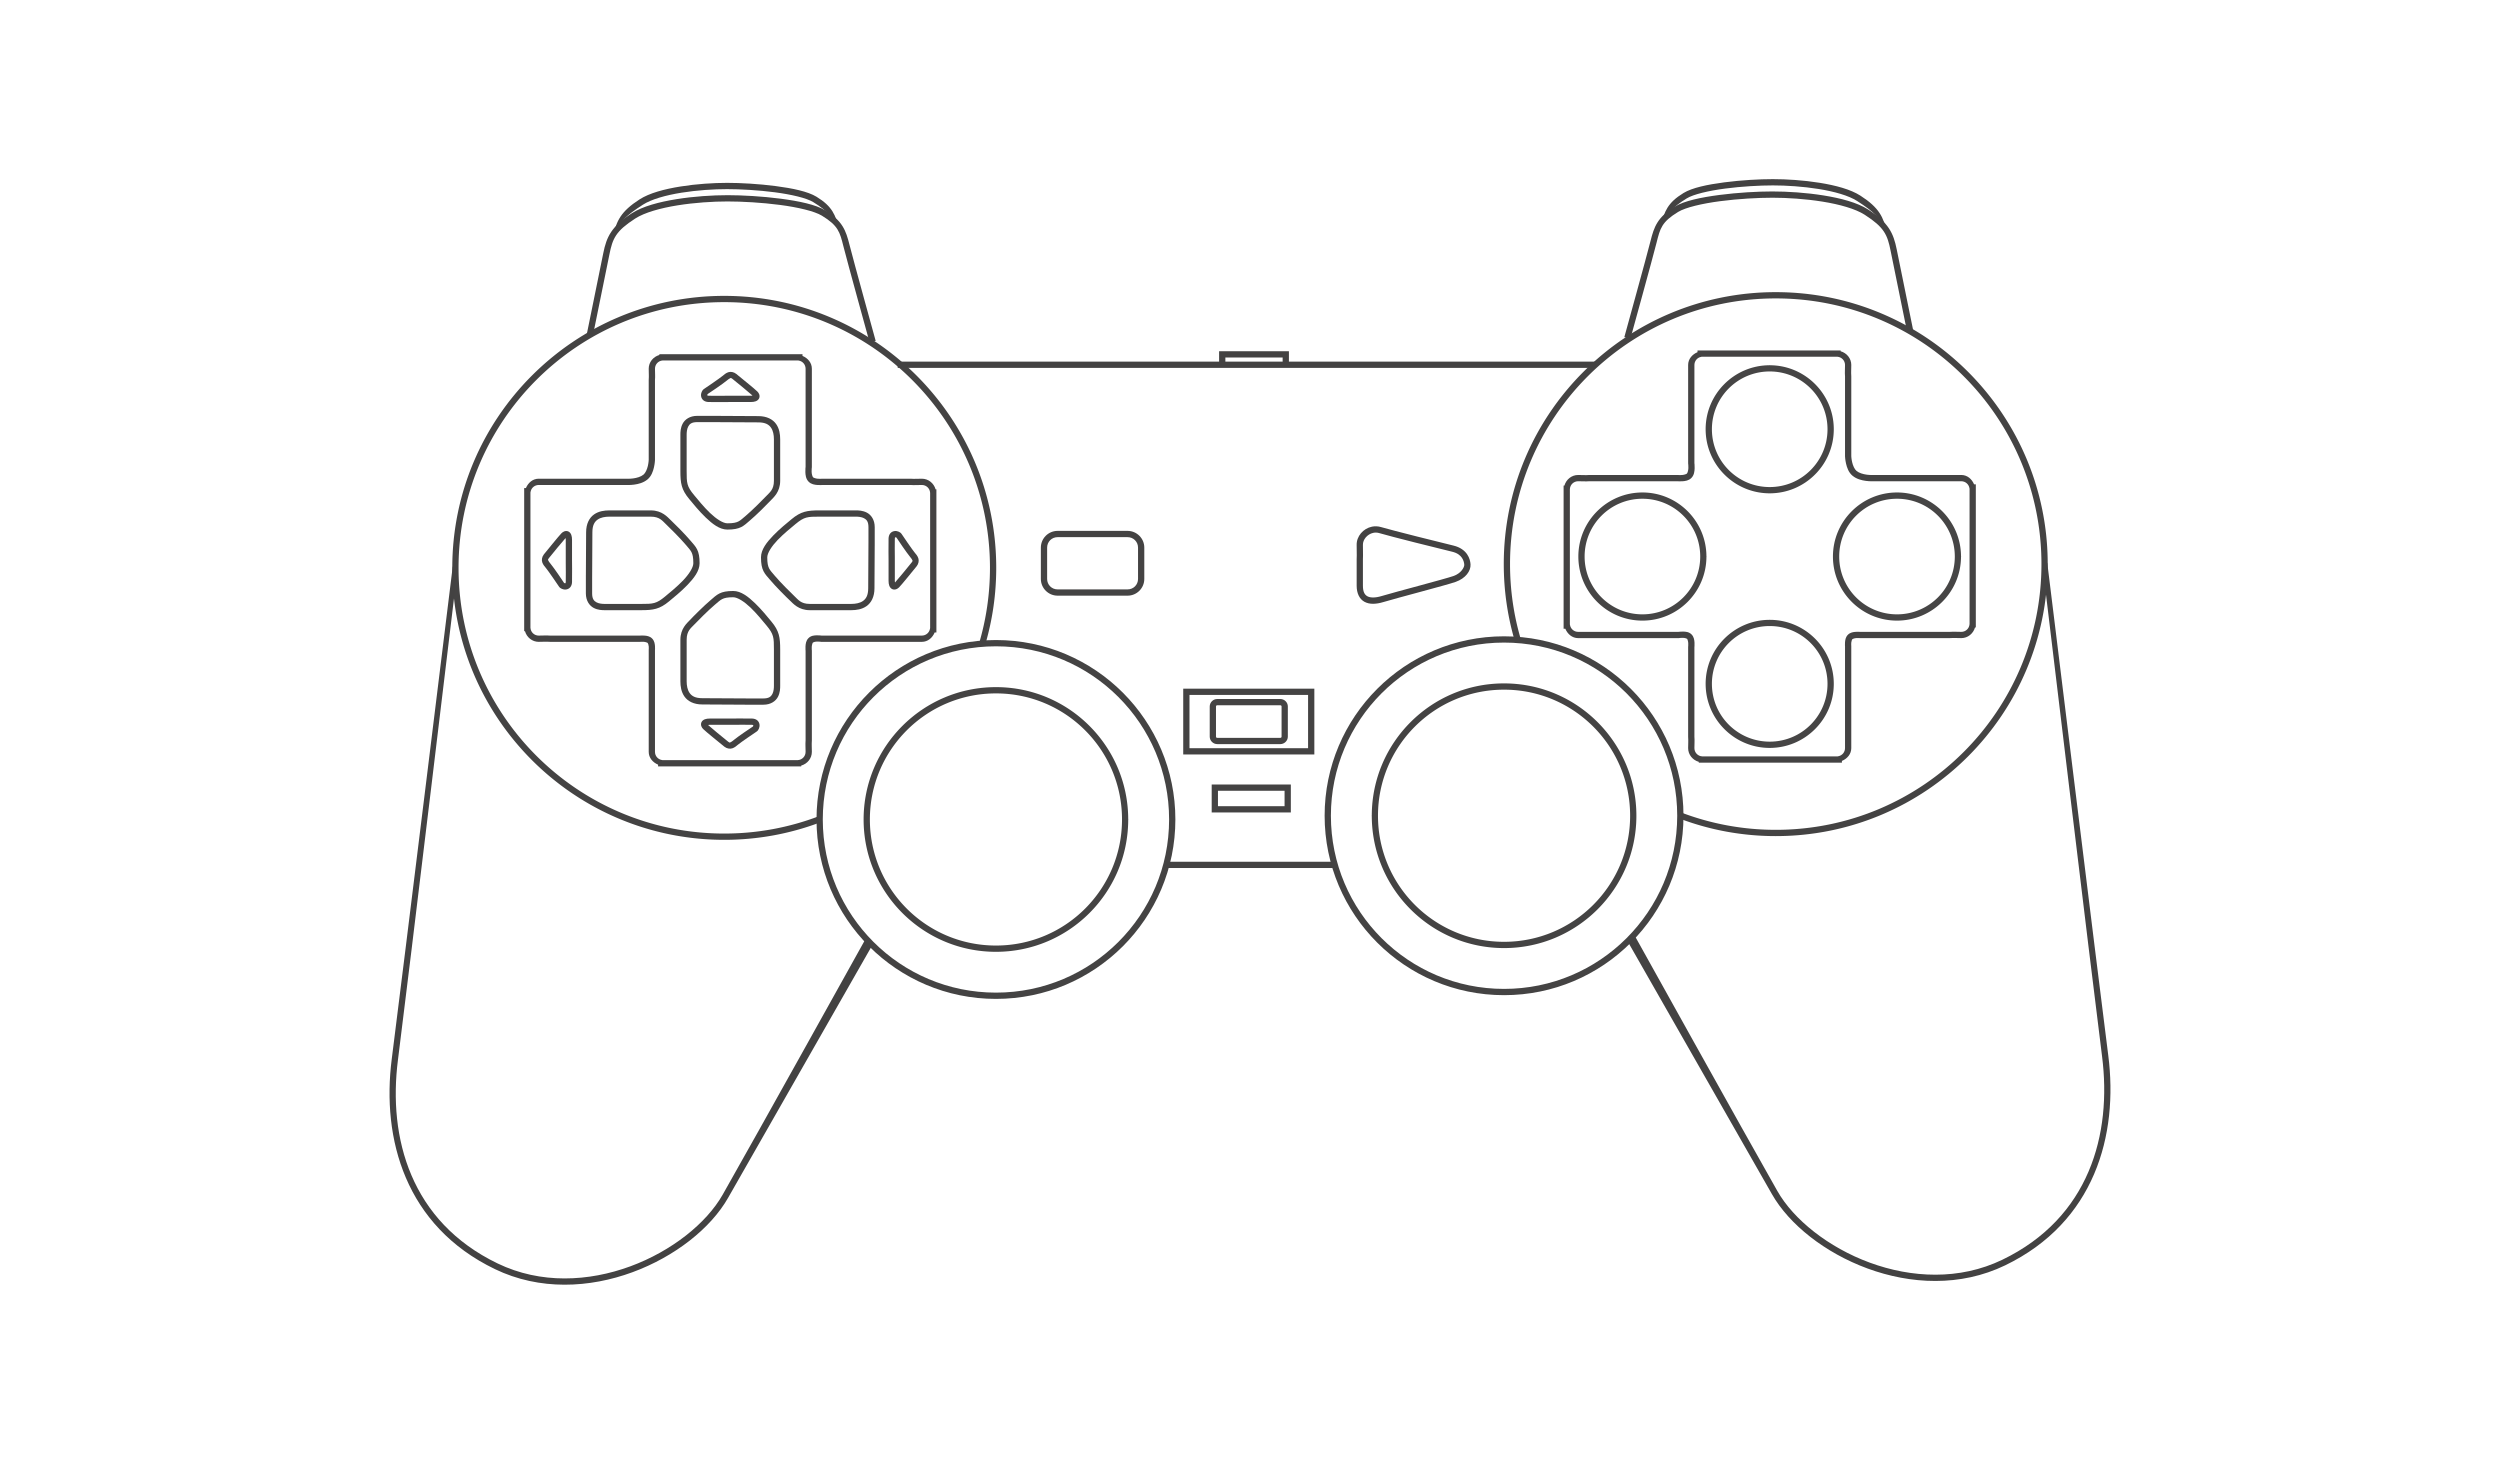<?xml version="1.0" encoding="UTF-8" standalone="no"?>
<svg
   xmlns:ns="&amp;ns_sfw;"
   xmlns:dc="http://purl.org/dc/elements/1.1/"
   xmlns:cc="http://creativecommons.org/ns#"
   xmlns:rdf="http://www.w3.org/1999/02/22-rdf-syntax-ns#"
   xmlns:svg="http://www.w3.org/2000/svg"
   xmlns="http://www.w3.org/2000/svg"
   xmlns:sodipodi="http://sodipodi.sourceforge.net/DTD/sodipodi-0.dtd"
   xmlns:inkscape="http://www.inkscape.org/namespaces/inkscape"
   inkscape:version="1.0 (4035a4fb49, 2020-05-01)"
   sodipodi:docname="controller.svg"
   xml:space="preserve"
   viewBox="0 0 598.189 350.26"
   height="350.26px"
   width="598.189px"
   y="0px"
   x="0px"
   id="Layer_3"
   version="1.2"><defs
   id="defs1074" /><sodipodi:namedview
   inkscape:current-layer="Layer_3"
   inkscape:window-maximized="1"
   inkscape:window-y="-9"
   inkscape:window-x="-9"
   inkscape:cy="41.100831"
   inkscape:cx="426.3547"
   inkscape:zoom="1.4142136"
   inkscape:guide-bbox="true"
   showguides="true"
   showgrid="false"
   id="namedview1072"
   inkscape:window-height="1001"
   inkscape:window-width="1920"
   inkscape:pageshadow="2"
   inkscape:pageopacity="0"
   guidetolerance="10"
   gridtolerance="10"
   objecttolerance="10"
   borderopacity="1"
   bordercolor="#434242"
   pagecolor="#434242" />

















<g
   transform="translate(-5.947,-8.723)"
   style="fill:#434242;fill-opacity:1"
   id="g1572"><g
     id="g1159"
     style="fill:#434242;fill-opacity:1;stroke:#434242;stroke-width:1.5;stroke-miterlimit:4;stroke-dasharray:none;stroke-opacity:1"><path
       style="color:#434242;font-style:normal;font-variant:normal;font-weight:normal;font-stretch:normal;font-size:medium;line-height:normal;font-family:sans-serif;font-variant-ligatures:normal;font-variant-position:normal;font-variant-caps:normal;font-variant-numeric:normal;font-variant-alternates:normal;font-variant-east-asian:normal;font-feature-settings:normal;font-variation-settings:normal;text-indent:0;text-align:start;text-decoration:none;text-decoration-line:none;text-decoration-style:solid;text-decoration-color:#434242;letter-spacing:normal;word-spacing:normal;text-transform:none;writing-mode:lr-tb;direction:ltr;text-orientation:mixed;dominant-baseline:auto;baseline-shift:baseline;text-anchor:start;white-space:normal;shape-padding:0;shape-margin:0;inline-size:0;clip-rule:nonzero;display:inline;overflow:visible;visibility:visible;opacity:1;isolation:auto;mix-blend-mode:normal;color-interpolation:sRGB;color-interpolation-filters:linearRGB;solid-color:#434242;solid-opacity:1;vector-effect:none;fill:#434242;fill-opacity:1;fill-rule:nonzero;stroke:none;stroke-width:1.5;stroke-linecap:butt;stroke-linejoin:miter;stroke-miterlimit:4;stroke-dasharray:none;stroke-dashoffset:0;stroke-opacity:1;color-rendering:auto;image-rendering:auto;shape-rendering:auto;text-rendering:auto;enable-background:accumulate;stop-color:#434242;stop-opacity:1"
       d="m 172.773,108.227 c -1.788,0 -2.952,0.867 -3.482,1.871 -0.53,1.004 -0.543,2.065 -0.543,2.639 v 8.672 c 0,2.932 0.223,4.456 2.115,6.727 0.9,1.08 2.326,2.864 3.922,4.396 1.595,1.533 3.333,2.908 5.205,2.908 1.518,0 2.513,-0.197 3.318,-0.604 0.805,-0.407 1.342,-0.957 2.076,-1.574 1.579,-1.327 4.205,-3.955 4.98,-4.795 0.626,-0.678 2.262,-1.993 2.262,-4.693 v -9.945 c 0,-1.175 -0.181,-2.526 -0.971,-3.646 -0.79,-1.12 -2.214,-1.895 -4.268,-1.895 -3.496,0 -9.302,-0.05 -10.166,-0.057 v -0.004 h -0.744 -0.006 z m 0,1.5 h 3.693 0.006 c 0.008,7e-5 7.15,0.06 10.916,0.06 1.707,0 2.527,0.53 3.041,1.26 0.514,0.729 0.697,1.773 0.697,2.781 v 9.945 c 0,2.151 -1.034,2.777 -1.863,3.676 -0.68,0.737 -3.391,3.444 -4.844,4.664 -0.782,0.657 -1.245,1.11 -1.789,1.385 -0.544,0.275 -1.248,0.441 -2.641,0.441 -1.039,0 -2.667,-1.052 -4.164,-2.49 -1.497,-1.439 -2.891,-3.172 -3.811,-4.275 -1.747,-2.096 -1.768,-2.876 -1.768,-5.766 v -8.672 c 0,-0.518 0.051,-1.336 0.369,-1.939 0.319,-0.603 0.791,-1.07 2.156,-1.07 z"
       id="path1457" /><path
       style="color:#434242;font-style:normal;font-variant:normal;font-weight:normal;font-stretch:normal;font-size:medium;line-height:normal;font-family:sans-serif;font-variant-ligatures:normal;font-variant-position:normal;font-variant-caps:normal;font-variant-numeric:normal;font-variant-alternates:normal;font-variant-east-asian:normal;font-feature-settings:normal;font-variation-settings:normal;text-indent:0;text-align:start;text-decoration:none;text-decoration-line:none;text-decoration-style:solid;text-decoration-color:#434242;letter-spacing:normal;word-spacing:normal;text-transform:none;writing-mode:lr-tb;direction:ltr;text-orientation:mixed;dominant-baseline:auto;baseline-shift:baseline;text-anchor:start;white-space:normal;shape-padding:0;shape-margin:0;inline-size:0;clip-rule:nonzero;display:inline;overflow:visible;visibility:visible;opacity:1;isolation:auto;mix-blend-mode:normal;color-interpolation:sRGB;color-interpolation-filters:linearRGB;solid-color:#434242;solid-opacity:1;vector-effect:none;fill:#434242;fill-opacity:1;fill-rule:nonzero;stroke:none;stroke-width:1.5;stroke-linecap:butt;stroke-linejoin:miter;stroke-miterlimit:4;stroke-dasharray:none;stroke-dashoffset:0;stroke-opacity:1;color-rendering:auto;image-rendering:auto;shape-rendering:auto;text-rendering:auto;enable-background:accumulate;stop-color:#434242;stop-opacity:1"
       d="m 181.385,150.131 c -1.518,0 -2.511,0.197 -3.316,0.604 -0.805,0.407 -1.344,0.957 -2.078,1.574 -1.579,1.327 -4.205,3.955 -4.98,4.795 -0.626,0.678 -2.262,1.993 -2.262,4.693 v 9.945 c 0,1.175 0.183,2.526 0.973,3.646 0.79,1.12 2.212,1.895 4.266,1.895 3.496,0 9.302,0.05 10.166,0.057 v 0.004 h 0.744 0.006 3.699 c 1.788,0 2.952,-0.865 3.482,-1.869 0.53,-1.004 0.543,-2.067 0.543,-2.641 v -8.672 c 0,-2.932 -0.223,-4.456 -2.115,-6.727 -0.9,-1.08 -2.326,-2.864 -3.922,-4.396 -1.595,-1.533 -3.333,-2.908 -5.205,-2.908 z m 0,1.5 c 1.039,0 2.669,1.052 4.166,2.49 1.497,1.439 2.889,3.172 3.809,4.275 1.747,2.096 1.768,2.876 1.768,5.766 v 8.672 c 0,0.518 -0.051,1.336 -0.369,1.939 -0.319,0.603 -0.791,1.07 -2.156,1.07 h -3.693 c 0,0 -0.006,0 -0.006,0 -0.008,-6e-5 -7.15,-0.061 -10.916,-0.061 -1.707,0 -2.527,-0.529 -3.041,-1.258 -0.514,-0.729 -0.697,-1.775 -0.697,-2.783 v -9.945 c 0,-2.151 1.034,-2.777 1.863,-3.676 0.68,-0.737 3.391,-3.444 4.844,-4.664 0.782,-0.657 1.245,-1.108 1.789,-1.383 0.544,-0.275 1.248,-0.443 2.641,-0.443 z"
       id="path1461" /></g><g
     id="g1159-6"
     transform="rotate(-90,180.688,142.785)"
     style="fill:#434242;fill-opacity:1;stroke:#434242;stroke-width:1.5;stroke-miterlimit:4;stroke-dasharray:none;stroke-opacity:1"><path
       style="color:#434242;font-style:normal;font-variant:normal;font-weight:normal;font-stretch:normal;font-size:medium;line-height:normal;font-family:sans-serif;font-variant-ligatures:normal;font-variant-position:normal;font-variant-caps:normal;font-variant-numeric:normal;font-variant-alternates:normal;font-variant-east-asian:normal;font-feature-settings:normal;font-variation-settings:normal;text-indent:0;text-align:start;text-decoration:none;text-decoration-line:none;text-decoration-style:solid;text-decoration-color:#434242;letter-spacing:normal;word-spacing:normal;text-transform:none;writing-mode:lr-tb;direction:ltr;text-orientation:mixed;dominant-baseline:auto;baseline-shift:baseline;text-anchor:start;white-space:normal;shape-padding:0;shape-margin:0;inline-size:0;clip-rule:nonzero;display:inline;overflow:visible;visibility:visible;opacity:1;isolation:auto;mix-blend-mode:normal;color-interpolation:sRGB;color-interpolation-filters:linearRGB;solid-color:#434242;solid-opacity:1;vector-effect:none;fill:#434242;fill-opacity:1;fill-rule:nonzero;stroke:none;stroke-width:1.5;stroke-linecap:butt;stroke-linejoin:miter;stroke-miterlimit:4;stroke-dasharray:none;stroke-dashoffset:0;stroke-opacity:1;color-rendering:auto;image-rendering:auto;shape-rendering:auto;text-rendering:auto;enable-background:accumulate;stop-color:#434242;stop-opacity:1"
       d="m 172.773,108.227 c -1.788,0 -2.952,0.867 -3.482,1.871 -0.53,1.004 -0.543,2.065 -0.543,2.639 v 8.672 c 0,2.932 0.223,4.456 2.115,6.727 0.9,1.08 2.326,2.864 3.922,4.396 1.595,1.533 3.333,2.908 5.205,2.908 1.518,0 2.513,-0.197 3.318,-0.604 0.805,-0.407 1.342,-0.957 2.076,-1.574 1.579,-1.327 4.205,-3.955 4.98,-4.795 0.626,-0.678 2.262,-1.993 2.262,-4.693 v -9.945 c 0,-1.175 -0.181,-2.526 -0.971,-3.646 -0.79,-1.12 -2.214,-1.895 -4.268,-1.895 -3.496,0 -9.302,-0.05 -10.166,-0.057 v -0.004 h -0.744 -0.006 z m 0,1.5 h 3.693 0.006 c 0.008,7e-5 7.15,0.06 10.916,0.06 1.707,0 2.527,0.53 3.041,1.26 0.514,0.729 0.697,1.773 0.697,2.781 v 9.945 c 0,2.151 -1.034,2.777 -1.863,3.676 -0.68,0.737 -3.391,3.444 -4.844,4.664 -0.782,0.657 -1.245,1.11 -1.789,1.385 -0.544,0.275 -1.248,0.441 -2.641,0.441 -1.039,0 -2.667,-1.052 -4.164,-2.49 -1.497,-1.439 -2.891,-3.172 -3.811,-4.275 -1.747,-2.096 -1.768,-2.876 -1.768,-5.766 v -8.672 c 0,-0.518 0.051,-1.336 0.369,-1.939 0.319,-0.603 0.791,-1.07 2.156,-1.07 z"
       id="path1465" /><path
       style="color:#434242;font-style:normal;font-variant:normal;font-weight:normal;font-stretch:normal;font-size:medium;line-height:normal;font-family:sans-serif;font-variant-ligatures:normal;font-variant-position:normal;font-variant-caps:normal;font-variant-numeric:normal;font-variant-alternates:normal;font-variant-east-asian:normal;font-feature-settings:normal;font-variation-settings:normal;text-indent:0;text-align:start;text-decoration:none;text-decoration-line:none;text-decoration-style:solid;text-decoration-color:#434242;letter-spacing:normal;word-spacing:normal;text-transform:none;writing-mode:lr-tb;direction:ltr;text-orientation:mixed;dominant-baseline:auto;baseline-shift:baseline;text-anchor:start;white-space:normal;shape-padding:0;shape-margin:0;inline-size:0;clip-rule:nonzero;display:inline;overflow:visible;visibility:visible;opacity:1;isolation:auto;mix-blend-mode:normal;color-interpolation:sRGB;color-interpolation-filters:linearRGB;solid-color:#434242;solid-opacity:1;vector-effect:none;fill:#434242;fill-opacity:1;fill-rule:nonzero;stroke:none;stroke-width:1.5;stroke-linecap:butt;stroke-linejoin:miter;stroke-miterlimit:4;stroke-dasharray:none;stroke-dashoffset:0;stroke-opacity:1;color-rendering:auto;image-rendering:auto;shape-rendering:auto;text-rendering:auto;enable-background:accumulate;stop-color:#434242;stop-opacity:1"
       d="m 181.385,150.131 c -1.518,0 -2.511,0.197 -3.316,0.604 -0.805,0.407 -1.344,0.957 -2.078,1.574 -1.579,1.327 -4.205,3.955 -4.98,4.795 -0.626,0.678 -2.262,1.993 -2.262,4.693 v 9.945 c 0,1.175 0.183,2.526 0.973,3.646 0.79,1.12 2.212,1.895 4.266,1.895 3.496,0 9.302,0.05 10.166,0.057 v 0.004 h 0.744 0.006 3.699 c 1.788,0 2.952,-0.865 3.482,-1.869 0.53,-1.004 0.543,-2.067 0.543,-2.641 v -8.672 c 0,-2.932 -0.223,-4.456 -2.115,-6.727 -0.9,-1.08 -2.326,-2.864 -3.922,-4.396 -1.595,-1.533 -3.333,-2.908 -5.205,-2.908 z m 0,1.5 c 1.039,0 2.669,1.052 4.166,2.49 1.497,1.439 2.889,3.172 3.809,4.275 1.747,2.096 1.768,2.876 1.768,5.766 v 8.672 c 0,0.518 -0.051,1.336 -0.369,1.939 -0.319,0.603 -0.791,1.07 -2.156,1.07 h -3.693 c 0,0 -0.006,0 -0.006,0 -0.008,-6e-5 -7.15,-0.061 -10.916,-0.061 -1.707,0 -2.527,-0.529 -3.041,-1.258 -0.514,-0.729 -0.697,-1.775 -0.697,-2.783 v -9.945 c 0,-2.151 1.034,-2.777 1.863,-3.676 0.68,-0.737 3.391,-3.444 4.844,-4.664 0.782,-0.657 1.245,-1.108 1.789,-1.383 0.544,-0.275 1.248,-0.443 2.641,-0.443 z"
       id="path1469" /></g></g><path
   id="path1449"
   d="m 238.306,153.146 c -23.702,0 -42.934,19.232 -42.934,42.934 0,23.702 19.232,42.932 42.934,42.932 23.702,0 42.932,-19.23 42.932,-42.932 0,-23.702 -19.23,-42.934 -42.932,-42.934 z m 0,1.5 c 22.891,0 41.432,18.542 41.432,41.434 0,22.891 -18.54,41.432 -41.432,41.432 -22.891,0 -41.434,-18.54 -41.434,-41.432 0,-22.891 18.542,-41.434 41.434,-41.434 z"
   style="color:#434242;font-style:normal;font-variant:normal;font-weight:normal;font-stretch:normal;font-size:medium;line-height:normal;font-family:sans-serif;font-variant-ligatures:normal;font-variant-position:normal;font-variant-caps:normal;font-variant-numeric:normal;font-variant-alternates:normal;font-variant-east-asian:normal;font-feature-settings:normal;font-variation-settings:normal;text-indent:0;text-align:start;text-decoration:none;text-decoration-line:none;text-decoration-style:solid;text-decoration-color:#434242;letter-spacing:normal;word-spacing:normal;text-transform:none;writing-mode:lr-tb;direction:ltr;text-orientation:mixed;dominant-baseline:auto;baseline-shift:baseline;text-anchor:start;white-space:normal;shape-padding:0;shape-margin:0;inline-size:0;clip-rule:nonzero;display:inline;overflow:visible;visibility:visible;opacity:0.991;isolation:auto;mix-blend-mode:normal;color-interpolation:sRGB;color-interpolation-filters:linearRGB;solid-color:#434242;solid-opacity:1;vector-effect:none;fill:#434242;fill-opacity:1;fill-rule:nonzero;stroke:none;stroke-width:1.5;stroke-linecap:round;stroke-linejoin:miter;stroke-miterlimit:4;stroke-dasharray:none;stroke-dashoffset:0;stroke-opacity:1;paint-order:markers fill stroke;color-rendering:auto;image-rendering:auto;shape-rendering:auto;text-rendering:auto;enable-background:accumulate;stop-color:#434242" /><path
   id="path1453"
   d="m 238.306,164.414 c -17.48,0 -31.666,14.186 -31.666,31.666 0,17.48 14.186,31.666 31.666,31.666 17.426,0 31.562,-14.104 31.648,-31.51 a 0.75,0.75 0 0 0 0.016,-0.156 0.75,0.75 0 0 0 -0.014,-0.145 0.75,0.75 0 0 0 -0.002,-0.006 c -0.083,-17.409 -14.22,-31.516 -31.648,-31.516 z m 0,1.5 c 16.669,0 30.164,13.497 30.164,30.166 0,16.669 -13.495,30.166 -30.164,30.166 -16.669,0 -30.166,-13.497 -30.166,-30.166 0,-16.669 13.497,-30.166 30.166,-30.166 z"
   style="color:#434242;font-style:normal;font-variant:normal;font-weight:normal;font-stretch:normal;font-size:medium;line-height:normal;font-family:sans-serif;font-variant-ligatures:normal;font-variant-position:normal;font-variant-caps:normal;font-variant-numeric:normal;font-variant-alternates:normal;font-variant-east-asian:normal;font-feature-settings:normal;font-variation-settings:normal;text-indent:0;text-align:start;text-decoration:none;text-decoration-line:none;text-decoration-style:solid;text-decoration-color:#434242;letter-spacing:normal;word-spacing:normal;text-transform:none;writing-mode:lr-tb;direction:ltr;text-orientation:mixed;dominant-baseline:auto;baseline-shift:baseline;text-anchor:start;white-space:normal;shape-padding:0;shape-margin:0;inline-size:0;clip-rule:nonzero;display:inline;overflow:visible;visibility:visible;opacity:0.991;isolation:auto;mix-blend-mode:normal;color-interpolation:sRGB;color-interpolation-filters:linearRGB;solid-color:#434242;solid-opacity:1;vector-effect:none;fill:#434242;fill-opacity:1;fill-rule:nonzero;stroke:none;stroke-width:1.5;stroke-linecap:round;stroke-linejoin:miter;stroke-miterlimit:4;stroke-dasharray:none;stroke-dashoffset:0;stroke-opacity:1;paint-order:markers fill stroke;color-rendering:auto;image-rendering:auto;shape-rendering:auto;text-rendering:auto;enable-background:accumulate;stop-color:#434242" /><path
   d="m 173.297,70.796 c -35.932,0 -65.076,29.144 -65.076,65.076 0,35.932 29.144,65.078 65.076,65.078 7.95,0 15.566,-1.432 22.609,-4.043 a 41.413,42.049 0 0 1 -0.016,-1.131 41.413,42.049 0 0 1 0.002,-0.461 c -7.021,2.669 -14.636,4.135 -22.596,4.135 -35.122,0 -63.576,-28.457 -63.576,-63.578 0,-35.122 28.455,-63.576 63.576,-63.576 35.122,0 63.578,28.455 63.578,63.576 0,6.24 -0.9,12.27 -2.574,17.967 a 41.413,42.049 0 0 1 1.582,-0.086 c 1.621,-5.682 2.492,-11.68 2.492,-17.881 0,-35.932 -29.146,-65.076 -65.078,-65.076 z"
   style="color:#434242;font-style:normal;font-variant:normal;font-weight:normal;font-stretch:normal;font-size:medium;line-height:normal;font-family:sans-serif;font-variant-ligatures:normal;font-variant-position:normal;font-variant-caps:normal;font-variant-numeric:normal;font-variant-alternates:normal;font-variant-east-asian:normal;font-feature-settings:normal;font-variation-settings:normal;text-indent:0;text-align:start;text-decoration:none;text-decoration-line:none;text-decoration-style:solid;text-decoration-color:#434242;letter-spacing:normal;word-spacing:normal;text-transform:none;writing-mode:lr-tb;direction:ltr;text-orientation:mixed;dominant-baseline:auto;baseline-shift:baseline;text-anchor:start;white-space:normal;shape-padding:0;shape-margin:0;inline-size:0;clip-rule:nonzero;display:inline;overflow:visible;visibility:visible;opacity:0.991;isolation:auto;mix-blend-mode:normal;color-interpolation:sRGB;color-interpolation-filters:linearRGB;solid-color:#434242;solid-opacity:1;vector-effect:none;fill:#434242;fill-opacity:1;fill-rule:nonzero;stroke:none;stroke-width:1.5;stroke-linecap:round;stroke-linejoin:miter;stroke-miterlimit:4;stroke-dasharray:none;stroke-dashoffset:0;stroke-opacity:1;paint-order:markers fill stroke;color-rendering:auto;image-rendering:auto;shape-rendering:auto;text-rendering:auto;enable-background:accumulate;stop-color:#434242"
   id="path1439" /><path
   id="path1434"
   d="m 174.07,46.703 c -3.556,0 -8.003,0.278 -12.191,0.951 -4.188,0.673 -8.107,1.711 -10.686,3.369 -4.898,3.149 -6.063,5.652 -6.848,9.574 -0.77,3.851 -3.943,19.381 -3.943,19.381 l 1.469,0.299 c 0,0 3.172,-15.517 3.945,-19.385 0.759,-3.796 1.482,-5.581 6.189,-8.607 2.224,-1.43 6.023,-2.492 10.111,-3.148 4.088,-0.657 8.476,-0.934 11.953,-0.934 3.479,0 8.194,0.26 12.516,0.826 4.322,0.566 8.297,1.494 10.078,2.58 3.922,2.392 4.297,3.93 5.15,7.346 0.875,3.499 6.266,23.002 6.266,23.002 l 1.447,-0.398 c 0,0 -5.417,-19.605 -6.258,-22.967 -0.861,-3.446 -1.664,-5.726 -5.824,-8.264 -2.26,-1.378 -6.262,-2.209 -10.664,-2.785 -4.402,-0.576 -9.157,-0.84 -12.711,-0.84 z"
   style="color:#434242;font-style:normal;font-variant:normal;font-weight:normal;font-stretch:normal;font-size:medium;line-height:normal;font-family:sans-serif;font-variant-ligatures:normal;font-variant-position:normal;font-variant-caps:normal;font-variant-numeric:normal;font-variant-alternates:normal;font-variant-east-asian:normal;font-feature-settings:normal;font-variation-settings:normal;text-indent:0;text-align:start;text-decoration:none;text-decoration-line:none;text-decoration-style:solid;text-decoration-color:#434242;letter-spacing:normal;word-spacing:normal;text-transform:none;writing-mode:lr-tb;direction:ltr;text-orientation:mixed;dominant-baseline:auto;baseline-shift:baseline;text-anchor:start;white-space:normal;shape-padding:0;shape-margin:0;inline-size:0;clip-rule:nonzero;display:inline;overflow:visible;visibility:visible;isolation:auto;mix-blend-mode:normal;color-interpolation:sRGB;color-interpolation-filters:linearRGB;solid-color:#434242;solid-opacity:1;vector-effect:none;fill:#434242;fill-opacity:1;fill-rule:nonzero;stroke:none;stroke-width:1.5;stroke-linecap:butt;stroke-linejoin:miter;stroke-miterlimit:4;stroke-dasharray:none;stroke-dashoffset:0;stroke-opacity:1;color-rendering:auto;image-rendering:auto;shape-rendering:auto;text-rendering:auto;enable-background:accumulate;stop-color:#434242" /><path
   sodipodi:nodetypes="sssccsssssccsss"
   id="path1430"
   d="m 173.969,43.755 c -3.254,0 -7.32,0.255 -11.152,0.871 -3.833,0.616 -7.421,1.563 -9.793,3.088 -4.485,2.883 -5.569,5.204 -6.287,8.795 l 1.117,-1.563 c 0.737,-2.007 1.686,-3.209 5.981,-5.97 2.018,-1.297 5.486,-2.27 9.219,-2.869 3.732,-0.6 7.741,-0.852 10.916,-0.852 3.177,0 7.486,0.239 11.434,0.756 3.947,0.517 7.578,1.367 9.186,2.348 3.575,2.18 4.518,3.732 5.387,5.527 l 0.748,0.786 c -0.788,-3.151 -1.54,-5.268 -5.354,-7.594 -2.086,-1.272 -5.746,-2.028 -9.773,-2.555 -4.027,-0.527 -8.375,-0.768 -11.627,-0.768 z"
   style="color:#434242;font-style:normal;font-variant:normal;font-weight:normal;font-stretch:normal;font-size:medium;line-height:normal;font-family:sans-serif;font-variant-ligatures:normal;font-variant-position:normal;font-variant-caps:normal;font-variant-numeric:normal;font-variant-alternates:normal;font-variant-east-asian:normal;font-feature-settings:normal;font-variation-settings:normal;text-indent:0;text-align:start;text-decoration:none;text-decoration-line:none;text-decoration-style:solid;text-decoration-color:#434242;letter-spacing:normal;word-spacing:normal;text-transform:none;writing-mode:lr-tb;direction:ltr;text-orientation:mixed;dominant-baseline:auto;baseline-shift:baseline;text-anchor:start;white-space:normal;shape-padding:0;shape-margin:0;inline-size:0;clip-rule:nonzero;display:inline;overflow:visible;visibility:visible;isolation:auto;mix-blend-mode:normal;color-interpolation:sRGB;color-interpolation-filters:linearRGB;solid-color:#434242;solid-opacity:1;vector-effect:none;fill:#434242;fill-opacity:1;fill-rule:nonzero;stroke:none;stroke-width:1.5;stroke-linecap:butt;stroke-linejoin:miter;stroke-miterlimit:4;stroke-dasharray:none;stroke-dashoffset:0;stroke-opacity:1;color-rendering:auto;image-rendering:auto;shape-rendering:auto;text-rendering:auto;enable-background:accumulate;stop-color:#434242" /><path
   sodipodi:nodetypes="cssssccsssscc"
   id="path1473"
   d="m 108.334,135.497 c 0,0 -12.177,99.014 -14.6,117.907 -2.453,19.132 3.266,39.922 24.676,50.258 10.771,5.2 22.692,4.51 32.908,0.756 10.216,-3.754 18.766,-10.55 22.891,-17.799 8.009,-14.077 34.42,-60.303 34.42,-60.303 l -1.684,-1.359 c 0,0 -26.038,46.858 -34.039,60.92 -3.88,6.82 -12.188,13.488 -22.105,17.133 -9.918,3.644 -21.405,4.289 -31.738,-0.699 C 98.264,292.27 92.824,272.305 95.222,253.595 97.652,234.647 109.272,137.836 109.272,137.836 Z"
   style="color:#434242;font-style:normal;font-variant:normal;font-weight:normal;font-stretch:normal;font-size:medium;line-height:normal;font-family:sans-serif;font-variant-ligatures:normal;font-variant-position:normal;font-variant-caps:normal;font-variant-numeric:normal;font-variant-alternates:normal;font-variant-east-asian:normal;font-feature-settings:normal;font-variation-settings:normal;text-indent:0;text-align:start;text-decoration:none;text-decoration-line:none;text-decoration-style:solid;text-decoration-color:#434242;letter-spacing:normal;word-spacing:normal;text-transform:none;writing-mode:lr-tb;direction:ltr;text-orientation:mixed;dominant-baseline:auto;baseline-shift:baseline;text-anchor:start;white-space:normal;shape-padding:0;shape-margin:0;inline-size:0;clip-rule:nonzero;display:inline;overflow:visible;visibility:visible;isolation:auto;mix-blend-mode:normal;color-interpolation:sRGB;color-interpolation-filters:linearRGB;solid-color:#434242;solid-opacity:1;vector-effect:none;fill:#434242;fill-opacity:1;fill-rule:nonzero;stroke:none;stroke-width:1.5;stroke-linecap:butt;stroke-linejoin:miter;stroke-miterlimit:4;stroke-dasharray:none;stroke-dashoffset:0;stroke-opacity:1;color-rendering:auto;image-rendering:auto;shape-rendering:auto;text-rendering:auto;enable-background:accumulate;stop-color:#434242" /><path
   id="path1477"
   d="m 157.768,84.745 v 0.193 c -1.46,0.419 -2.547,1.712 -2.547,3.285 1.2e-4,1.463 0.076,1.565 0.002,2.672 l -0.002,0.025 v 19.111 c 0,0 -0.021,0.657 -0.205,1.455 -0.184,0.798 -0.556,1.674 -1.041,2.078 -0.613,0.51 -1.603,0.794 -2.445,0.906 -0.842,0.113 -1.488,0.074 -1.488,0.074 l -0.021,-0.002 h -18.434 c -0.686,0 -1.366,-1.7e-4 -2.686,0 -1.424,8.4e-4 -2.533,0.969 -3.062,2.242 h -0.416 v 1.236 33.012 h 0.193 c 0.419,1.46 1.712,2.547 3.285,2.547 1.463,-1.2e-4 1.565,-0.076 2.672,-0.002 l 0.025,0.002 h 21.619 l 0.039,-0.004 c 0,0 0.359,-0.036 0.785,-0.004 0.426,0.032 0.861,0.193 0.928,0.26 0.085,0.085 0.228,0.477 0.26,0.865 0.031,0.388 -0.004,0.711 -0.004,0.711 l -0.004,0.041 v 21.766 c 0,0.686 -1.7e-4,1.366 0,2.686 8.4e-4,1.424 0.969,2.533 2.242,3.062 v 0.416 h 1.236 33.012 v -0.193 c 1.461,-0.419 2.547,-1.711 2.547,-3.285 -1.2e-4,-1.463 -0.076,-1.565 -0.002,-2.672 l 0.002,-0.025 v -21.545 l -0.006,-0.047 c 0,0 -0.046,-0.388 -0.019,-0.848 0.027,-0.459 0.186,-0.926 0.277,-1.018 0.072,-0.072 0.546,-0.226 1.02,-0.234 0.474,-0.008 0.879,0.059 0.879,0.059 l 0.062,0.01 H 217.893 c 0.686,0 1.366,1.7e-4 2.686,0 1.424,-8.4e-4 2.533,-0.969 3.062,-2.242 h 0.416 v -1.236 -33.012 h -0.191 c -0.419,-1.461 -1.713,-2.547 -3.287,-2.547 -1.463,1.2e-4 -1.565,0.076 -2.672,0.002 l -0.025,-0.002 h -21.174 l -0.039,0.004 c 0,0 -0.43,0.044 -0.941,0.006 -0.511,-0.038 -1.043,-0.217 -1.174,-0.348 -0.156,-0.156 -0.33,-0.739 -0.352,-1.303 -0.021,-0.564 0.049,-1.041 0.049,-1.041 l 0.008,-0.055 V 90.909 c 0,-0.686 1.7e-4,-1.366 0,-2.686 -8.4e-4,-1.424 -0.969,-2.533 -2.242,-3.062 v -0.416 h -1.236 z m 0.859,1.5 h 32.152 0.17 l 0.184,0.033 c 0.946,0.171 1.624,0.984 1.625,1.945 1.7e-4,1.319 0,1.999 0,2.686 v 20.844 l 0.008,-0.111 c 0,0 -0.09,0.599 -0.062,1.318 0.027,0.72 0.11,1.628 0.789,2.307 0.633,0.633 1.463,0.734 2.123,0.783 0.66,0.05 1.209,-0.01 1.209,-0.01 l -0.078,0.004 h 21.109 l -0.051,-0.002 c 1.182,0.079 1.364,0.002 2.773,0.002 1.049,9e-5 1.905,0.801 1.975,1.848 l 0.004,0.059 v 32.152 0.168 l -0.033,0.184 c -0.171,0.946 -0.984,1.626 -1.945,1.627 -1.319,1.7e-4 -1.999,0 -2.686,0 H 196.534 l 0.123,0.01 c 0,0 -0.524,-0.089 -1.152,-0.078 -0.629,0.011 -1.432,0.051 -2.055,0.674 -0.604,0.604 -0.679,1.381 -0.715,1.992 -0.035,0.611 0.029,1.119 0.029,1.119 l -0.006,-0.092 v 21.473 l 0.002,-0.051 c -0.079,1.182 -0.002,1.364 -0.002,2.773 -9e-5,1.049 -0.801,1.905 -1.848,1.975 l -0.059,0.004 h -32.152 -0.168 l -0.184,-0.033 c -0.946,-0.171 -1.626,-0.984 -1.627,-1.945 -1.7e-4,-1.319 0,-1.999 0,-2.686 v -21.725 l -0.004,0.082 c 0,0 0.05,-0.451 0.006,-0.996 -0.044,-0.545 -0.136,-1.247 -0.693,-1.805 -0.576,-0.576 -1.302,-0.652 -1.875,-0.695 -0.573,-0.043 -1.051,0.008 -1.051,0.008 l 0.076,-0.004 h -21.557 l 0.051,0.002 c -1.182,-0.079 -1.364,-0.002 -2.773,-0.002 -1.049,-9e-5 -1.905,-0.801 -1.975,-1.848 l -0.004,-0.059 v -32.152 -0.168 l 0.033,-0.184 c 0.171,-0.946 0.984,-1.626 1.945,-1.627 1.319,-1.7e-4 1.999,0 2.686,0 h 18.41 l -0.043,-0.002 c 0,0 0.786,0.049 1.775,-0.084 0.989,-0.132 2.227,-0.426 3.205,-1.24 0.936,-0.779 1.324,-1.945 1.543,-2.895 0.219,-0.95 0.244,-1.742 0.244,-1.742 v -0.014 -19.121 l -0.002,0.051 c 0.079,-1.182 0.002,-1.364 0.002,-2.773 9e-5,-1.049 0.801,-1.905 1.848,-1.975 z"
   style="color:#434242;font-style:normal;font-variant:normal;font-weight:normal;font-stretch:normal;font-size:medium;line-height:normal;font-family:sans-serif;font-variant-ligatures:normal;font-variant-position:normal;font-variant-caps:normal;font-variant-numeric:normal;font-variant-alternates:normal;font-variant-east-asian:normal;font-feature-settings:normal;font-variation-settings:normal;text-indent:0;text-align:start;text-decoration:none;text-decoration-line:none;text-decoration-style:solid;text-decoration-color:#434242;letter-spacing:normal;word-spacing:normal;text-transform:none;writing-mode:lr-tb;direction:ltr;text-orientation:mixed;dominant-baseline:auto;baseline-shift:baseline;text-anchor:start;white-space:normal;shape-padding:0;shape-margin:0;inline-size:0;clip-rule:nonzero;display:inline;overflow:visible;visibility:visible;opacity:0.991;isolation:auto;mix-blend-mode:normal;color-interpolation:sRGB;color-interpolation-filters:linearRGB;solid-color:#434242;solid-opacity:1;vector-effect:none;fill:#434242;fill-opacity:1;fill-rule:nonzero;stroke:none;stroke-width:1.5;stroke-linecap:round;stroke-linejoin:miter;stroke-miterlimit:4;stroke-dasharray:none;stroke-dashoffset:0;stroke-opacity:1;paint-order:markers fill stroke;color-rendering:auto;image-rendering:auto;shape-rendering:auto;text-rendering:auto;enable-background:accumulate;stop-color:#434242" /><g
   style="fill:#434242;fill-opacity:1"
   transform="translate(-7.092,-8.723)"
   id="g1564"><g
     style="fill:#434242;fill-opacity:1"
     id="g1535"><path
       id="path1580"
       d="m 182.295,97.742 c -0.333,-0.065 -0.666,-0.046 -0.953,0.051 -0.574,0.194 -0.976,0.557 -1.377,0.891 -0.657,0.547 -3.987,2.828 -4.387,3.082 -0.31,0.197 -0.474,0.458 -0.594,0.742 -0.12,0.285 -0.185,0.606 -0.146,0.957 0.039,0.351 0.208,0.742 0.533,1.02 0.325,0.277 0.764,0.417 1.25,0.432 1.509,0.046 5.139,1.3e-4 5.15,0 2e-5,0 0.008,0 0.008,0 h 4.941 c 0.466,3e-5 0.844,-0.048 1.18,-0.17 0.336,-0.122 0.654,-0.348 0.82,-0.688 0.166,-0.339 0.135,-0.715 0.033,-0.99 -0.101,-0.275 -0.262,-0.488 -0.443,-0.67 -0.364,-0.364 -1.32,-1.151 -2.4,-2.043 -1.08,-0.892 -2.204,-1.808 -2.654,-2.168 -0.292,-0.234 -0.627,-0.381 -0.961,-0.445 z m -0.473,1.471 c 0.178,-0.06 0.197,-0.093 0.496,0.146 0.434,0.347 1.562,1.265 2.637,2.152 1.023,0.845 1.982,1.665 2.186,1.854 -0.119,0.022 -0.198,0.051 -0.42,0.051 h -4.959 c 0,0 -0.603,-0.001 -0.74,0 -0.808,0.008 -3.154,0.036 -4.355,0 -0.243,-0.007 -0.311,-0.062 -0.322,-0.072 -0.012,-0.01 -0.01,0.002 -0.016,-0.045 -0.005,-0.047 0.008,-0.14 0.037,-0.209 0.029,-0.069 0.086,-0.101 0.019,-0.059 0.573,-0.365 3.607,-2.417 4.541,-3.195 0.395,-0.329 0.719,-0.563 0.896,-0.623 z"
       style="color:#434242;font-style:normal;font-variant:normal;font-weight:normal;font-stretch:normal;font-size:medium;line-height:normal;font-family:sans-serif;font-variant-ligatures:normal;font-variant-position:normal;font-variant-caps:normal;font-variant-numeric:normal;font-variant-alternates:normal;font-variant-east-asian:normal;font-feature-settings:normal;font-variation-settings:normal;text-indent:0;text-align:start;text-decoration:none;text-decoration-line:none;text-decoration-style:solid;text-decoration-color:#434242;letter-spacing:normal;word-spacing:normal;text-transform:none;writing-mode:lr-tb;direction:ltr;text-orientation:mixed;dominant-baseline:auto;baseline-shift:baseline;text-anchor:start;white-space:normal;shape-padding:0;shape-margin:0;inline-size:0;clip-rule:nonzero;display:inline;overflow:visible;visibility:visible;opacity:1;isolation:auto;mix-blend-mode:normal;color-interpolation:sRGB;color-interpolation-filters:linearRGB;solid-color:#434242;solid-opacity:1;vector-effect:none;fill:#434242;fill-opacity:1;fill-rule:nonzero;stroke:none;stroke-width:1.5;stroke-linecap:butt;stroke-linejoin:miter;stroke-miterlimit:4;stroke-dasharray:none;stroke-dashoffset:0;stroke-opacity:1;color-rendering:auto;image-rendering:auto;shape-rendering:auto;text-rendering:auto;enable-background:accumulate;stop-color:#434242;stop-opacity:1" /><path
       id="path1584"
       d="m 176.943,180.654 c -0.466,-3e-5 -0.844,0.048 -1.18,0.17 -0.336,0.122 -0.654,0.348 -0.82,0.688 -0.166,0.339 -0.135,0.715 -0.033,0.99 0.101,0.275 0.262,0.488 0.443,0.67 0.364,0.364 1.32,1.151 2.4,2.043 1.08,0.892 2.204,1.806 2.654,2.166 0.585,0.468 1.34,0.591 1.914,0.396 0.574,-0.194 0.976,-0.557 1.377,-0.891 0.657,-0.547 3.987,-2.828 4.387,-3.082 0.31,-0.197 0.474,-0.458 0.594,-0.742 0.12,-0.285 0.185,-0.606 0.146,-0.957 -0.039,-0.351 -0.208,-0.744 -0.533,-1.021 -0.325,-0.277 -0.764,-0.415 -1.25,-0.43 -1.509,-0.046 -5.139,-1.4e-4 -5.15,0 h -0.008 z m 0,1.5 h 4.959 0.74 c 0.808,-0.008 3.154,-0.036 4.355,0 0.243,0.007 0.311,0.062 0.322,0.072 0.012,0.01 0.01,-0.002 0.016,0.045 0.005,0.047 -0.008,0.14 -0.037,0.209 -0.029,0.069 -0.086,0.101 -0.019,0.059 -0.573,0.365 -3.607,2.417 -4.541,3.195 -0.395,0.329 -0.719,0.561 -0.896,0.621 -0.178,0.06 -0.197,0.095 -0.496,-0.145 -0.434,-0.347 -1.562,-1.265 -2.637,-2.152 -1.023,-0.845 -1.982,-1.665 -2.186,-1.854 0.119,-0.022 0.198,-0.051 0.42,-0.051 z"
       style="color:#434242;font-style:normal;font-variant:normal;font-weight:normal;font-stretch:normal;font-size:medium;line-height:normal;font-family:sans-serif;font-variant-ligatures:normal;font-variant-position:normal;font-variant-caps:normal;font-variant-numeric:normal;font-variant-alternates:normal;font-variant-east-asian:normal;font-feature-settings:normal;font-variation-settings:normal;text-indent:0;text-align:start;text-decoration:none;text-decoration-line:none;text-decoration-style:solid;text-decoration-color:#434242;letter-spacing:normal;word-spacing:normal;text-transform:none;writing-mode:lr-tb;direction:ltr;text-orientation:mixed;dominant-baseline:auto;baseline-shift:baseline;text-anchor:start;white-space:normal;shape-padding:0;shape-margin:0;inline-size:0;clip-rule:nonzero;display:inline;overflow:visible;visibility:visible;opacity:1;isolation:auto;mix-blend-mode:normal;color-interpolation:sRGB;color-interpolation-filters:linearRGB;solid-color:#434242;solid-opacity:1;vector-effect:none;fill:#434242;fill-opacity:1;fill-rule:nonzero;stroke:none;stroke-width:1.5;stroke-linecap:butt;stroke-linejoin:miter;stroke-miterlimit:4;stroke-dasharray:none;stroke-dashoffset:0;stroke-opacity:1;color-rendering:auto;image-rendering:auto;shape-rendering:auto;text-rendering:auto;enable-background:accumulate;stop-color:#434242;stop-opacity:1" /></g><g
     style="fill:#434242;fill-opacity:1"
     id="g1535-7"
     transform="rotate(-90,181.832,142.785)"><path
       id="path1576"
       d="m 182.295,97.742 c -0.333,-0.065 -0.666,-0.046 -0.953,0.051 -0.574,0.194 -0.976,0.557 -1.377,0.891 -0.657,0.547 -3.987,2.828 -4.387,3.082 -0.31,0.197 -0.474,0.458 -0.594,0.742 -0.12,0.285 -0.185,0.606 -0.146,0.957 0.039,0.351 0.208,0.742 0.533,1.02 0.325,0.277 0.764,0.417 1.25,0.432 1.509,0.046 5.139,1.3e-4 5.15,0 2e-5,0 0.008,0 0.008,0 h 4.941 c 0.466,3e-5 0.844,-0.048 1.18,-0.17 0.336,-0.122 0.654,-0.348 0.82,-0.688 0.166,-0.339 0.135,-0.715 0.033,-0.99 -0.101,-0.275 -0.262,-0.488 -0.443,-0.67 -0.364,-0.364 -1.32,-1.151 -2.4,-2.043 -1.08,-0.892 -2.204,-1.808 -2.654,-2.168 -0.292,-0.234 -0.627,-0.381 -0.961,-0.445 z m -0.473,1.471 c 0.178,-0.06 0.197,-0.093 0.496,0.146 0.434,0.347 1.562,1.265 2.637,2.152 1.023,0.845 1.982,1.665 2.186,1.854 -0.119,0.022 -0.198,0.051 -0.42,0.051 h -4.959 c 0,0 -0.603,-0.001 -0.74,0 -0.808,0.008 -3.154,0.036 -4.355,0 -0.243,-0.007 -0.311,-0.062 -0.322,-0.072 -0.012,-0.01 -0.01,0.002 -0.016,-0.045 -0.005,-0.047 0.008,-0.14 0.037,-0.209 0.029,-0.069 0.086,-0.101 0.019,-0.059 0.573,-0.365 3.607,-2.417 4.541,-3.195 0.395,-0.329 0.719,-0.563 0.896,-0.623 z"
       style="color:#434242;font-style:normal;font-variant:normal;font-weight:normal;font-stretch:normal;font-size:medium;line-height:normal;font-family:sans-serif;font-variant-ligatures:normal;font-variant-position:normal;font-variant-caps:normal;font-variant-numeric:normal;font-variant-alternates:normal;font-variant-east-asian:normal;font-feature-settings:normal;font-variation-settings:normal;text-indent:0;text-align:start;text-decoration:none;text-decoration-line:none;text-decoration-style:solid;text-decoration-color:#434242;letter-spacing:normal;word-spacing:normal;text-transform:none;writing-mode:lr-tb;direction:ltr;text-orientation:mixed;dominant-baseline:auto;baseline-shift:baseline;text-anchor:start;white-space:normal;shape-padding:0;shape-margin:0;inline-size:0;clip-rule:nonzero;display:inline;overflow:visible;visibility:visible;opacity:1;isolation:auto;mix-blend-mode:normal;color-interpolation:sRGB;color-interpolation-filters:linearRGB;solid-color:#434242;solid-opacity:1;vector-effect:none;fill:#434242;fill-opacity:1;fill-rule:nonzero;stroke:none;stroke-width:1.5;stroke-linecap:butt;stroke-linejoin:miter;stroke-miterlimit:4;stroke-dasharray:none;stroke-dashoffset:0;stroke-opacity:1;color-rendering:auto;image-rendering:auto;shape-rendering:auto;text-rendering:auto;enable-background:accumulate;stop-color:#434242;stop-opacity:1" /><path
       id="path1588"
       d="m 176.943,180.654 c -0.466,-3e-5 -0.844,0.048 -1.18,0.17 -0.336,0.122 -0.654,0.348 -0.82,0.688 -0.166,0.339 -0.135,0.715 -0.033,0.99 0.101,0.275 0.262,0.488 0.443,0.67 0.364,0.364 1.32,1.151 2.4,2.043 1.08,0.892 2.204,1.806 2.654,2.166 0.585,0.468 1.34,0.591 1.914,0.396 0.574,-0.194 0.976,-0.557 1.377,-0.891 0.657,-0.547 3.987,-2.828 4.387,-3.082 0.31,-0.197 0.474,-0.458 0.594,-0.742 0.12,-0.285 0.185,-0.606 0.146,-0.957 -0.039,-0.351 -0.208,-0.744 -0.533,-1.021 -0.325,-0.277 -0.764,-0.415 -1.25,-0.43 -1.509,-0.046 -5.139,-1.4e-4 -5.15,0 h -0.008 z m 0,1.5 h 4.959 0.74 c 0.808,-0.008 3.154,-0.036 4.355,0 0.243,0.007 0.311,0.062 0.322,0.072 0.012,0.01 0.01,-0.002 0.016,0.045 0.005,0.047 -0.008,0.14 -0.037,0.209 -0.029,0.069 -0.086,0.101 -0.019,0.059 -0.573,0.365 -3.607,2.417 -4.541,3.195 -0.395,0.329 -0.719,0.561 -0.896,0.621 -0.178,0.06 -0.197,0.095 -0.496,-0.145 -0.434,-0.347 -1.562,-1.265 -2.637,-2.152 -1.023,-0.845 -1.982,-1.665 -2.186,-1.854 0.119,-0.022 0.198,-0.051 0.42,-0.051 z"
       style="color:#434242;font-style:normal;font-variant:normal;font-weight:normal;font-stretch:normal;font-size:medium;line-height:normal;font-family:sans-serif;font-variant-ligatures:normal;font-variant-position:normal;font-variant-caps:normal;font-variant-numeric:normal;font-variant-alternates:normal;font-variant-east-asian:normal;font-feature-settings:normal;font-variation-settings:normal;text-indent:0;text-align:start;text-decoration:none;text-decoration-line:none;text-decoration-style:solid;text-decoration-color:#434242;letter-spacing:normal;word-spacing:normal;text-transform:none;writing-mode:lr-tb;direction:ltr;text-orientation:mixed;dominant-baseline:auto;baseline-shift:baseline;text-anchor:start;white-space:normal;shape-padding:0;shape-margin:0;inline-size:0;clip-rule:nonzero;display:inline;overflow:visible;visibility:visible;opacity:1;isolation:auto;mix-blend-mode:normal;color-interpolation:sRGB;color-interpolation-filters:linearRGB;solid-color:#434242;solid-opacity:1;vector-effect:none;fill:#434242;fill-opacity:1;fill-rule:nonzero;stroke:none;stroke-width:1.5;stroke-linecap:butt;stroke-linejoin:miter;stroke-miterlimit:4;stroke-dasharray:none;stroke-dashoffset:0;stroke-opacity:1;color-rendering:auto;image-rendering:auto;shape-rendering:auto;text-rendering:auto;enable-background:accumulate;stop-color:#434242;stop-opacity:1" /></g></g><path
   style="color:#434242;font-style:normal;font-variant:normal;font-weight:normal;font-stretch:normal;font-size:medium;line-height:normal;font-family:sans-serif;font-variant-ligatures:normal;font-variant-position:normal;font-variant-caps:normal;font-variant-numeric:normal;font-variant-alternates:normal;font-variant-east-asian:normal;font-feature-settings:normal;font-variation-settings:normal;text-indent:0;text-align:start;text-decoration:none;text-decoration-line:none;text-decoration-style:solid;text-decoration-color:#434242;letter-spacing:normal;word-spacing:normal;text-transform:none;writing-mode:lr-tb;direction:ltr;text-orientation:mixed;dominant-baseline:auto;baseline-shift:baseline;text-anchor:start;white-space:normal;shape-padding:0;shape-margin:0;inline-size:0;clip-rule:nonzero;display:inline;overflow:visible;visibility:visible;opacity:0.991;isolation:auto;mix-blend-mode:normal;color-interpolation:sRGB;color-interpolation-filters:linearRGB;solid-color:#434242;solid-opacity:1;vector-effect:none;fill:#434242;fill-opacity:1;fill-rule:nonzero;stroke:none;stroke-width:1.5;stroke-linecap:round;stroke-linejoin:miter;stroke-miterlimit:4;stroke-dasharray:none;stroke-dashoffset:0;stroke-opacity:1;paint-order:markers fill stroke;color-rendering:auto;image-rendering:auto;shape-rendering:auto;text-rendering:auto;enable-background:accumulate;stop-color:#434242"
   d="m 359.883,152.253 c 23.702,0 42.934,19.232 42.934,42.934 0,23.702 -19.232,42.932 -42.934,42.932 -23.702,0 -42.932,-19.23 -42.932,-42.932 0,-23.702 19.23,-42.934 42.932,-42.934 z m 0,1.5 c -22.891,0 -41.432,18.542 -41.432,41.434 0,22.891 18.54,41.432 41.432,41.432 22.891,0 41.434,-18.54 41.434,-41.432 0,-22.891 -18.542,-41.434 -41.434,-41.434 z"
   id="path1449-2" /><path
   style="color:#434242;font-style:normal;font-variant:normal;font-weight:normal;font-stretch:normal;font-size:medium;line-height:normal;font-family:sans-serif;font-variant-ligatures:normal;font-variant-position:normal;font-variant-caps:normal;font-variant-numeric:normal;font-variant-alternates:normal;font-variant-east-asian:normal;font-feature-settings:normal;font-variation-settings:normal;text-indent:0;text-align:start;text-decoration:none;text-decoration-line:none;text-decoration-style:solid;text-decoration-color:#434242;letter-spacing:normal;word-spacing:normal;text-transform:none;writing-mode:lr-tb;direction:ltr;text-orientation:mixed;dominant-baseline:auto;baseline-shift:baseline;text-anchor:start;white-space:normal;shape-padding:0;shape-margin:0;inline-size:0;clip-rule:nonzero;display:inline;overflow:visible;visibility:visible;opacity:0.991;isolation:auto;mix-blend-mode:normal;color-interpolation:sRGB;color-interpolation-filters:linearRGB;solid-color:#434242;solid-opacity:1;vector-effect:none;fill:#434242;fill-opacity:1;fill-rule:nonzero;stroke:none;stroke-width:1.5;stroke-linecap:round;stroke-linejoin:miter;stroke-miterlimit:4;stroke-dasharray:none;stroke-dashoffset:0;stroke-opacity:1;paint-order:markers fill stroke;color-rendering:auto;image-rendering:auto;shape-rendering:auto;text-rendering:auto;enable-background:accumulate;stop-color:#434242"
   d="m 359.883,163.521 c 17.48,0 31.666,14.186 31.666,31.666 0,17.48 -14.186,31.666 -31.666,31.666 -17.426,0 -31.562,-14.104 -31.648,-31.51 a 0.75,0.75 0 0 1 -0.016,-0.156 0.75,0.75 0 0 1 0.014,-0.145 0.75,0.75 0 0 1 0.002,-0.006 c 0.083,-17.409 14.22,-31.516 31.648,-31.516 z m 0,1.5 c -16.669,0 -30.164,13.497 -30.164,30.166 0,16.669 13.495,30.166 30.164,30.166 16.669,0 30.166,-13.497 30.166,-30.166 0,-16.669 -13.497,-30.166 -30.166,-30.166 z"
   id="path1453-9" /><path
   id="path1439-9"
   style="color:#434242;font-style:normal;font-variant:normal;font-weight:normal;font-stretch:normal;font-size:medium;line-height:normal;font-family:sans-serif;font-variant-ligatures:normal;font-variant-position:normal;font-variant-caps:normal;font-variant-numeric:normal;font-variant-alternates:normal;font-variant-east-asian:normal;font-feature-settings:normal;font-variation-settings:normal;text-indent:0;text-align:start;text-decoration:none;text-decoration-line:none;text-decoration-style:solid;text-decoration-color:#434242;letter-spacing:normal;word-spacing:normal;text-transform:none;writing-mode:lr-tb;direction:ltr;text-orientation:mixed;dominant-baseline:auto;baseline-shift:baseline;text-anchor:start;white-space:normal;shape-padding:0;shape-margin:0;inline-size:0;clip-rule:nonzero;display:inline;overflow:visible;visibility:visible;opacity:0.991;isolation:auto;mix-blend-mode:normal;color-interpolation:sRGB;color-interpolation-filters:linearRGB;solid-color:#434242;solid-opacity:1;vector-effect:none;fill:#434242;fill-opacity:1;fill-rule:nonzero;stroke:none;stroke-width:1.5;stroke-linecap:round;stroke-linejoin:miter;stroke-miterlimit:4;stroke-dasharray:none;stroke-dashoffset:0;stroke-opacity:1;paint-order:markers fill stroke;color-rendering:auto;image-rendering:auto;shape-rendering:auto;text-rendering:auto;enable-background:accumulate;stop-color:#434242"
   d="m 424.892,69.904 c 35.932,0 65.076,29.144 65.076,65.076 0,35.932 -29.144,65.078 -65.076,65.078 -7.95,0 -15.566,-1.432 -22.609,-4.043 a 41.413,42.049 0 0 0 0.016,-1.131 41.413,42.049 0 0 0 -0.002,-0.461 c 7.021,2.669 14.636,4.135 22.596,4.135 35.122,0 63.576,-28.457 63.576,-63.578 0,-35.122 -28.455,-63.576 -63.576,-63.576 -35.122,0 -63.578,28.455 -63.578,63.576 0,6.24 0.9,12.27 2.574,17.967 a 41.413,42.049 0 0 0 -1.582,-0.086 c -1.621,-5.682 -2.492,-11.68 -2.492,-17.881 0,-35.932 29.146,-65.076 65.078,-65.076 z" /><path
   style="color:#434242;font-style:normal;font-variant:normal;font-weight:normal;font-stretch:normal;font-size:medium;line-height:normal;font-family:sans-serif;font-variant-ligatures:normal;font-variant-position:normal;font-variant-caps:normal;font-variant-numeric:normal;font-variant-alternates:normal;font-variant-east-asian:normal;font-feature-settings:normal;font-variation-settings:normal;text-indent:0;text-align:start;text-decoration:none;text-decoration-line:none;text-decoration-style:solid;text-decoration-color:#434242;letter-spacing:normal;word-spacing:normal;text-transform:none;writing-mode:lr-tb;direction:ltr;text-orientation:mixed;dominant-baseline:auto;baseline-shift:baseline;text-anchor:start;white-space:normal;shape-padding:0;shape-margin:0;inline-size:0;clip-rule:nonzero;display:inline;overflow:visible;visibility:visible;isolation:auto;mix-blend-mode:normal;color-interpolation:sRGB;color-interpolation-filters:linearRGB;solid-color:#434242;solid-opacity:1;vector-effect:none;fill:#434242;fill-opacity:1;fill-rule:nonzero;stroke:none;stroke-width:1.5;stroke-linecap:butt;stroke-linejoin:miter;stroke-miterlimit:4;stroke-dasharray:none;stroke-dashoffset:0;stroke-opacity:1;color-rendering:auto;image-rendering:auto;shape-rendering:auto;text-rendering:auto;enable-background:accumulate;stop-color:#434242"
   d="m 424.119,45.81 c 3.556,0 8.003,0.278 12.191,0.951 4.188,0.673 8.107,1.711 10.686,3.369 4.898,3.149 6.063,5.652 6.848,9.574 0.77,3.851 3.943,19.381 3.943,19.381 l -1.469,0.299 c 0,0 -3.172,-15.517 -3.945,-19.385 -0.759,-3.796 -1.482,-5.581 -6.189,-8.607 -2.224,-1.43 -6.023,-2.492 -10.111,-3.148 -4.088,-0.657 -8.476,-0.934 -11.953,-0.934 -3.479,0 -8.194,0.26 -12.516,0.826 -4.322,0.566 -8.297,1.494 -10.078,2.58 -3.922,2.392 -4.297,3.93 -5.15,7.346 -0.875,3.499 -6.266,23.002 -6.266,23.002 l -1.447,-0.398 c 0,0 5.417,-19.605 6.258,-22.967 0.861,-3.446 1.664,-5.726 5.824,-8.264 2.26,-1.378 6.262,-2.209 10.664,-2.785 4.402,-0.576 9.157,-0.84 12.711,-0.84 z"
   id="path1434-9" /><path
   style="color:#434242;font-style:normal;font-variant:normal;font-weight:normal;font-stretch:normal;font-size:medium;line-height:normal;font-family:sans-serif;font-variant-ligatures:normal;font-variant-position:normal;font-variant-caps:normal;font-variant-numeric:normal;font-variant-alternates:normal;font-variant-east-asian:normal;font-feature-settings:normal;font-variation-settings:normal;text-indent:0;text-align:start;text-decoration:none;text-decoration-line:none;text-decoration-style:solid;text-decoration-color:#434242;letter-spacing:normal;word-spacing:normal;text-transform:none;writing-mode:lr-tb;direction:ltr;text-orientation:mixed;dominant-baseline:auto;baseline-shift:baseline;text-anchor:start;white-space:normal;shape-padding:0;shape-margin:0;inline-size:0;clip-rule:nonzero;display:inline;overflow:visible;visibility:visible;isolation:auto;mix-blend-mode:normal;color-interpolation:sRGB;color-interpolation-filters:linearRGB;solid-color:#434242;solid-opacity:1;vector-effect:none;fill:#434242;fill-opacity:1;fill-rule:nonzero;stroke:none;stroke-width:1.5;stroke-linecap:butt;stroke-linejoin:miter;stroke-miterlimit:4;stroke-dasharray:none;stroke-dashoffset:0;stroke-opacity:1;color-rendering:auto;image-rendering:auto;shape-rendering:auto;text-rendering:auto;enable-background:accumulate;stop-color:#434242"
   d="m 424.22,42.863 c 3.254,0 7.32,0.255 11.152,0.871 3.833,0.616 7.421,1.563 9.793,3.088 4.485,2.883 5.569,5.204 6.287,8.795 l -1.117,-1.563 c -0.737,-2.006 -1.686,-3.209 -5.981,-5.97 -2.018,-1.297 -5.486,-2.27 -9.219,-2.869 -3.732,-0.6 -7.741,-0.852 -10.916,-0.852 -3.177,0 -7.486,0.239 -11.434,0.756 -3.947,0.517 -7.578,1.367 -9.186,2.348 -3.575,2.18 -4.518,3.732 -5.387,5.527 l -0.748,0.786 c 0.788,-3.151 1.54,-5.268 5.354,-7.594 2.086,-1.272 5.746,-2.028 9.773,-2.555 4.027,-0.527 8.375,-0.768 11.627,-0.768 z"
   id="path1430-1"
   sodipodi:nodetypes="sssccsssssccsss" /><path
   style="color:#434242;font-style:normal;font-variant:normal;font-weight:normal;font-stretch:normal;font-size:medium;line-height:normal;font-family:sans-serif;font-variant-ligatures:normal;font-variant-position:normal;font-variant-caps:normal;font-variant-numeric:normal;font-variant-alternates:normal;font-variant-east-asian:normal;font-feature-settings:normal;font-variation-settings:normal;text-indent:0;text-align:start;text-decoration:none;text-decoration-line:none;text-decoration-style:solid;text-decoration-color:#434242;letter-spacing:normal;word-spacing:normal;text-transform:none;writing-mode:lr-tb;direction:ltr;text-orientation:mixed;dominant-baseline:auto;baseline-shift:baseline;text-anchor:start;white-space:normal;shape-padding:0;shape-margin:0;inline-size:0;clip-rule:nonzero;display:inline;overflow:visible;visibility:visible;isolation:auto;mix-blend-mode:normal;color-interpolation:sRGB;color-interpolation-filters:linearRGB;solid-color:#434242;solid-opacity:1;vector-effect:none;fill:#434242;fill-opacity:1;fill-rule:nonzero;stroke:none;stroke-width:1.5;stroke-linecap:butt;stroke-linejoin:miter;stroke-miterlimit:4;stroke-dasharray:none;stroke-dashoffset:0;stroke-opacity:1;color-rendering:auto;image-rendering:auto;shape-rendering:auto;text-rendering:auto;enable-background:accumulate;stop-color:#434242"
   d="m 489.855,134.604 c 0,0 12.177,99.014 14.6,117.907 2.453,19.132 -3.266,39.922 -24.676,50.258 -10.771,5.2 -22.692,4.51 -32.908,0.756 -10.216,-3.754 -18.766,-10.55 -22.891,-17.799 -8.009,-14.077 -34.42,-60.303 -34.42,-60.303 l 1.684,-1.359 c 0,0 26.038,46.858 34.039,60.92 3.88,6.82 12.188,13.488 22.105,17.133 9.918,3.644 21.405,4.289 31.738,-0.699 20.798,-10.04 26.239,-30.005 23.84,-48.715 -2.429,-18.948 -14.049,-115.759 -14.049,-115.759 z"
   id="path1473-8"
   sodipodi:nodetypes="cssssccsssscc" /><path
   style="color:#434242;font-style:normal;font-variant:normal;font-weight:normal;font-stretch:normal;font-size:medium;line-height:normal;font-family:sans-serif;font-variant-ligatures:normal;font-variant-position:normal;font-variant-caps:normal;font-variant-numeric:normal;font-variant-alternates:normal;font-variant-east-asian:normal;font-feature-settings:normal;font-variation-settings:normal;text-indent:0;text-align:start;text-decoration:none;text-decoration-line:none;text-decoration-style:solid;text-decoration-color:#434242;letter-spacing:normal;word-spacing:normal;text-transform:none;writing-mode:lr-tb;direction:ltr;text-orientation:mixed;dominant-baseline:auto;baseline-shift:baseline;text-anchor:start;white-space:normal;shape-padding:0;shape-margin:0;inline-size:0;clip-rule:nonzero;display:inline;overflow:visible;visibility:visible;opacity:0.991;isolation:auto;mix-blend-mode:normal;color-interpolation:sRGB;color-interpolation-filters:linearRGB;solid-color:#434242;solid-opacity:1;vector-effect:none;fill:#434242;fill-opacity:1;fill-rule:nonzero;stroke:none;stroke-width:1.5;stroke-linecap:round;stroke-linejoin:miter;stroke-miterlimit:4;stroke-dasharray:none;stroke-dashoffset:0;stroke-opacity:1;paint-order:markers fill stroke;color-rendering:auto;image-rendering:auto;shape-rendering:auto;text-rendering:auto;enable-background:accumulate;stop-color:#434242"
   d="m 440.421,83.852 v 0.193 c 1.46,0.419 2.547,1.712 2.547,3.285 -1.2e-4,1.463 -0.076,1.565 -0.002,2.672 l 0.002,0.025 v 19.111 c 0,0 0.021,0.657 0.205,1.455 0.184,0.798 0.556,1.674 1.041,2.078 0.613,0.51 1.603,0.794 2.445,0.906 0.842,0.113 1.488,0.074 1.488,0.074 l 0.021,-0.002 h 18.434 c 0.686,0 1.366,-1.7e-4 2.686,0 1.424,8.4e-4 2.533,0.969 3.062,2.242 h 0.416 v 1.236 33.012 h -0.193 c -0.419,1.46 -1.712,2.547 -3.285,2.547 -1.463,-1.2e-4 -1.565,-0.076 -2.672,-0.002 l -0.025,0.002 h -21.619 l -0.039,-0.004 c 0,0 -0.359,-0.036 -0.785,-0.004 -0.426,0.032 -0.861,0.193 -0.928,0.26 -0.085,0.085 -0.228,0.477 -0.26,0.865 -0.031,0.388 0.004,0.711 0.004,0.711 l 0.004,0.041 v 21.766 c 0,0.686 1.7e-4,1.366 0,2.686 -8.4e-4,1.424 -0.969,2.533 -2.242,3.062 v 0.416 h -1.236 -33.012 v -0.193 c -1.461,-0.419 -2.547,-1.711 -2.547,-3.285 1.2e-4,-1.463 0.076,-1.565 0.002,-2.672 l -0.002,-0.025 v -21.545 l 0.006,-0.047 c 0,0 0.046,-0.388 0.019,-0.848 -0.027,-0.459 -0.186,-0.926 -0.277,-1.018 -0.072,-0.072 -0.546,-0.226 -1.02,-0.234 -0.474,-0.008 -0.879,0.059 -0.879,0.059 l -0.062,0.01 h -21.422 c -0.686,0 -1.366,1.7e-4 -2.686,0 -1.424,-8.4e-4 -2.533,-0.969 -3.062,-2.242 h -0.416 v -1.236 -33.012 h 0.191 c 0.419,-1.461 1.713,-2.547 3.287,-2.547 1.463,1.2e-4 1.565,0.076 2.672,0.002 l 0.025,-0.002 h 21.174 l 0.039,0.004 c 0,0 0.43,0.044 0.941,0.006 0.511,-0.038 1.043,-0.217 1.174,-0.348 0.156,-0.156 0.33,-0.739 0.352,-1.303 0.021,-0.564 -0.049,-1.041 -0.049,-1.041 l -0.008,-0.055 V 90.016 c 0,-0.686 -1.7e-4,-1.366 0,-2.686 8.4e-4,-1.424 0.969,-2.533 2.242,-3.062 v -0.416 h 1.236 z m -0.859,1.5 h -32.152 -0.17 l -0.184,0.033 c -0.946,0.171 -1.624,0.984 -1.625,1.945 -1.7e-4,1.319 0,1.999 0,2.686 v 20.844 l -0.008,-0.111 c 0,0 0.09,0.599 0.062,1.318 -0.027,0.72 -0.11,1.628 -0.789,2.307 -0.633,0.633 -1.463,0.734 -2.123,0.783 -0.66,0.05 -1.209,-0.01 -1.209,-0.01 l 0.078,0.004 h -21.109 l 0.051,-0.002 c -1.182,0.079 -1.364,0.002 -2.773,0.002 -1.049,9e-5 -1.905,0.801 -1.975,1.848 l -0.004,0.059 v 32.152 0.168 l 0.033,0.184 c 0.171,0.946 0.984,1.626 1.945,1.627 1.319,1.7e-4 1.999,0 2.686,0 h 21.359 l -0.123,0.01 c 0,0 0.524,-0.089 1.152,-0.078 0.629,0.011 1.432,0.051 2.055,0.674 0.604,0.604 0.679,1.381 0.715,1.992 0.035,0.611 -0.029,1.119 -0.029,1.119 l 0.006,-0.092 v 21.473 l -0.002,-0.051 c 0.079,1.182 0.002,1.364 0.002,2.773 9e-5,1.049 0.801,1.905 1.848,1.975 l 0.059,0.004 h 32.152 0.168 l 0.184,-0.033 c 0.946,-0.171 1.626,-0.984 1.627,-1.945 1.7e-4,-1.319 0,-1.999 0,-2.686 v -21.725 l 0.004,0.082 c 0,0 -0.05,-0.451 -0.006,-0.996 0.044,-0.545 0.136,-1.247 0.693,-1.805 0.576,-0.576 1.302,-0.652 1.875,-0.695 0.573,-0.043 1.051,0.008 1.051,0.008 l -0.076,-0.004 h 21.557 l -0.051,0.002 c 1.182,-0.079 1.364,-0.002 2.773,-0.002 1.049,-9e-5 1.905,-0.801 1.975,-1.848 l 0.004,-0.059 v -32.152 -0.168 l -0.033,-0.184 c -0.171,-0.946 -0.984,-1.626 -1.945,-1.627 -1.319,-1.7e-4 -1.999,0 -2.686,0 h -18.41 l 0.043,-0.002 c 0,0 -0.786,0.049 -1.775,-0.084 -0.989,-0.132 -2.227,-0.426 -3.205,-1.24 -0.936,-0.779 -1.324,-1.945 -1.543,-2.895 -0.219,-0.95 -0.244,-1.742 -0.244,-1.742 v -0.014 -19.121 l 0.002,0.051 c -0.079,-1.182 -0.002,-1.364 -0.002,-2.773 -9e-5,-1.049 -0.801,-1.905 -1.848,-1.975 z"
   id="path1477-4" /><g
   style="fill:#434242;fill-opacity:0.992"
   transform="translate(-6.99,-8.407)"
   id="g1664"><g
     style="fill:#434242;fill-opacity:0.992"
     id="g1635"><path
       transform="rotate(-90)"
       id="path1774"
       d="m -172.035,415.109 c -8.457,0 -15.33,6.873 -15.33,15.33 0,8.457 6.873,15.33 15.33,15.33 8.412,1e-5 15.243,-6.802 15.316,-15.197 a 0.75,0.75 0 0 0 0.014,-0.133 0.75,0.75 0 0 0 -0.014,-0.145 0.75,0.75 0 0 0 -0.002,-0.006 c -0.083,-8.387 -6.909,-15.18 -15.314,-15.18 z m 0,1.5 c 7.647,-10e-6 13.83,6.183 13.83,13.83 0,7.647 -6.183,13.83 -13.83,13.83 -7.647,0 -13.83,-6.183 -13.83,-13.83 -1e-5,-7.647 6.183,-13.83 13.83,-13.83 z"
       style="color:#434242;font-style:normal;font-variant:normal;font-weight:normal;font-stretch:normal;font-size:medium;line-height:normal;font-family:sans-serif;font-variant-ligatures:normal;font-variant-position:normal;font-variant-caps:normal;font-variant-numeric:normal;font-variant-alternates:normal;font-variant-east-asian:normal;font-feature-settings:normal;font-variation-settings:normal;text-indent:0;text-align:start;text-decoration:none;text-decoration-line:none;text-decoration-style:solid;text-decoration-color:#434242;letter-spacing:normal;word-spacing:normal;text-transform:none;writing-mode:lr-tb;direction:ltr;text-orientation:mixed;dominant-baseline:auto;baseline-shift:baseline;text-anchor:start;white-space:normal;shape-padding:0;shape-margin:0;inline-size:0;clip-rule:nonzero;display:inline;overflow:visible;visibility:visible;opacity:0.991;isolation:auto;mix-blend-mode:normal;color-interpolation:sRGB;color-interpolation-filters:linearRGB;solid-color:#434242;solid-opacity:1;vector-effect:none;fill:#434242;fill-opacity:0.992;fill-rule:nonzero;stroke:none;stroke-width:1.5;stroke-linecap:round;stroke-linejoin:miter;stroke-miterlimit:4;stroke-dasharray:none;stroke-dashoffset:0;stroke-opacity:1;paint-order:markers fill stroke;color-rendering:auto;image-rendering:auto;shape-rendering:auto;text-rendering:auto;enable-background:accumulate;stop-color:#434242;stop-opacity:1" /><path
       transform="rotate(-90)"
       id="path1778"
       d="m -111.117,415.109 c -8.457,-10e-6 -15.33,6.873 -15.33,15.33 1e-5,8.457 6.873,15.33 15.33,15.33 8.403,0 15.224,-6.788 15.313,-15.17 7e-6,-6.6e-4 -6e-6,-10e-4 0,-0.002 a 0.75,0.75 0 0 0 0.016,-0.158 0.75,0.75 0 0 0 -0.014,-0.145 0.75,0.75 0 0 0 -0.002,-0.006 c -0.083,-8.387 -6.907,-15.18 -15.313,-15.18 z m 0,1.5 c 7.647,0 13.828,6.183 13.828,13.83 -2e-6,7.647 -6.181,13.83 -13.828,13.83 -7.647,0 -13.83,-6.183 -13.83,-13.83 0,-7.647 6.183,-13.83 13.83,-13.83 z"
       style="color:#434242;font-style:normal;font-variant:normal;font-weight:normal;font-stretch:normal;font-size:medium;line-height:normal;font-family:sans-serif;font-variant-ligatures:normal;font-variant-position:normal;font-variant-caps:normal;font-variant-numeric:normal;font-variant-alternates:normal;font-variant-east-asian:normal;font-feature-settings:normal;font-variation-settings:normal;text-indent:0;text-align:start;text-decoration:none;text-decoration-line:none;text-decoration-style:solid;text-decoration-color:#434242;letter-spacing:normal;word-spacing:normal;text-transform:none;writing-mode:lr-tb;direction:ltr;text-orientation:mixed;dominant-baseline:auto;baseline-shift:baseline;text-anchor:start;white-space:normal;shape-padding:0;shape-margin:0;inline-size:0;clip-rule:nonzero;display:inline;overflow:visible;visibility:visible;opacity:0.991;isolation:auto;mix-blend-mode:normal;color-interpolation:sRGB;color-interpolation-filters:linearRGB;solid-color:#434242;solid-opacity:1;vector-effect:none;fill:#434242;fill-opacity:0.992;fill-rule:nonzero;stroke:none;stroke-width:1.5;stroke-linecap:round;stroke-linejoin:miter;stroke-miterlimit:4;stroke-dasharray:none;stroke-dashoffset:0;stroke-opacity:1;paint-order:markers fill stroke;color-rendering:auto;image-rendering:auto;shape-rendering:auto;text-rendering:auto;enable-background:accumulate;stop-color:#434242;stop-opacity:1" /></g><g
     style="fill:#434242;fill-opacity:0.992"
     id="g1635-7"
     transform="rotate(90,430.44,141.576)"><path
       transform="rotate(-90)"
       id="path1782"
       d="m -172.035,415.109 c -8.457,0 -15.33,6.873 -15.33,15.33 0,8.457 6.873,15.33 15.33,15.33 8.412,1e-5 15.243,-6.802 15.316,-15.197 a 0.75,0.75 0 0 0 0.014,-0.133 0.75,0.75 0 0 0 -0.014,-0.145 0.75,0.75 0 0 0 -0.002,-0.006 c -0.083,-8.387 -6.909,-15.18 -15.314,-15.18 z m 0,1.5 c 7.647,-10e-6 13.83,6.183 13.83,13.83 0,7.647 -6.183,13.83 -13.83,13.83 -7.647,0 -13.83,-6.183 -13.83,-13.83 -1e-5,-7.647 6.183,-13.83 13.83,-13.83 z"
       style="color:#434242;font-style:normal;font-variant:normal;font-weight:normal;font-stretch:normal;font-size:medium;line-height:normal;font-family:sans-serif;font-variant-ligatures:normal;font-variant-position:normal;font-variant-caps:normal;font-variant-numeric:normal;font-variant-alternates:normal;font-variant-east-asian:normal;font-feature-settings:normal;font-variation-settings:normal;text-indent:0;text-align:start;text-decoration:none;text-decoration-line:none;text-decoration-style:solid;text-decoration-color:#434242;letter-spacing:normal;word-spacing:normal;text-transform:none;writing-mode:lr-tb;direction:ltr;text-orientation:mixed;dominant-baseline:auto;baseline-shift:baseline;text-anchor:start;white-space:normal;shape-padding:0;shape-margin:0;inline-size:0;clip-rule:nonzero;display:inline;overflow:visible;visibility:visible;opacity:0.991;isolation:auto;mix-blend-mode:normal;color-interpolation:sRGB;color-interpolation-filters:linearRGB;solid-color:#434242;solid-opacity:1;vector-effect:none;fill:#434242;fill-opacity:0.992;fill-rule:nonzero;stroke:none;stroke-width:1.5;stroke-linecap:round;stroke-linejoin:miter;stroke-miterlimit:4;stroke-dasharray:none;stroke-dashoffset:0;stroke-opacity:1;paint-order:markers fill stroke;color-rendering:auto;image-rendering:auto;shape-rendering:auto;text-rendering:auto;enable-background:accumulate;stop-color:#434242;stop-opacity:1" /><path
       transform="rotate(-90)"
       id="path1786"
       d="m -111.117,415.109 c -8.457,-10e-6 -15.33,6.873 -15.33,15.33 1e-5,8.457 6.873,15.33 15.33,15.33 8.403,0 15.224,-6.788 15.313,-15.17 7e-6,-6.6e-4 -6e-6,-10e-4 0,-0.002 a 0.75,0.75 0 0 0 0.016,-0.158 0.75,0.75 0 0 0 -0.014,-0.145 0.75,0.75 0 0 0 -0.002,-0.006 c -0.083,-8.387 -6.907,-15.18 -15.313,-15.18 z m 0,1.5 c 7.647,0 13.828,6.183 13.828,13.83 -2e-6,7.647 -6.181,13.83 -13.828,13.83 -7.647,0 -13.83,-6.183 -13.83,-13.83 0,-7.647 6.183,-13.83 13.83,-13.83 z"
       style="color:#434242;font-style:normal;font-variant:normal;font-weight:normal;font-stretch:normal;font-size:medium;line-height:normal;font-family:sans-serif;font-variant-ligatures:normal;font-variant-position:normal;font-variant-caps:normal;font-variant-numeric:normal;font-variant-alternates:normal;font-variant-east-asian:normal;font-feature-settings:normal;font-variation-settings:normal;text-indent:0;text-align:start;text-decoration:none;text-decoration-line:none;text-decoration-style:solid;text-decoration-color:#434242;letter-spacing:normal;word-spacing:normal;text-transform:none;writing-mode:lr-tb;direction:ltr;text-orientation:mixed;dominant-baseline:auto;baseline-shift:baseline;text-anchor:start;white-space:normal;shape-padding:0;shape-margin:0;inline-size:0;clip-rule:nonzero;display:inline;overflow:visible;visibility:visible;opacity:0.991;isolation:auto;mix-blend-mode:normal;color-interpolation:sRGB;color-interpolation-filters:linearRGB;solid-color:#434242;solid-opacity:1;vector-effect:none;fill:#434242;fill-opacity:0.992;fill-rule:nonzero;stroke:none;stroke-width:1.5;stroke-linecap:round;stroke-linejoin:miter;stroke-miterlimit:4;stroke-dasharray:none;stroke-dashoffset:0;stroke-opacity:1;paint-order:markers fill stroke;color-rendering:auto;image-rendering:auto;shape-rendering:auto;text-rendering:auto;enable-background:accumulate;stop-color:#434242;stop-opacity:1" /></g></g><path
   id="path1746"
   d="m 279.017,206.195 v 1.5 h 40.127 v -1.5 z"
   style="color:#434242;font-style:normal;font-variant:normal;font-weight:normal;font-stretch:normal;font-size:medium;line-height:normal;font-family:sans-serif;font-variant-ligatures:normal;font-variant-position:normal;font-variant-caps:normal;font-variant-numeric:normal;font-variant-alternates:normal;font-variant-east-asian:normal;font-feature-settings:normal;font-variation-settings:normal;text-indent:0;text-align:start;text-decoration:none;text-decoration-line:none;text-decoration-style:solid;text-decoration-color:#434242;letter-spacing:normal;word-spacing:normal;text-transform:none;writing-mode:lr-tb;direction:ltr;text-orientation:mixed;dominant-baseline:auto;baseline-shift:baseline;text-anchor:start;white-space:normal;shape-padding:0;shape-margin:0;inline-size:0;clip-rule:nonzero;display:inline;overflow:visible;visibility:visible;isolation:auto;mix-blend-mode:normal;color-interpolation:sRGB;color-interpolation-filters:linearRGB;solid-color:#434242;solid-opacity:1;vector-effect:none;fill:#434242;fill-opacity:1;fill-rule:nonzero;stroke:none;stroke-width:1.5;stroke-linecap:butt;stroke-linejoin:miter;stroke-miterlimit:4;stroke-dasharray:none;stroke-dashoffset:0;stroke-opacity:1;color-rendering:auto;image-rendering:auto;shape-rendering:auto;text-rendering:auto;enable-background:accumulate;stop-color:#434242" /><path
   id="path1730"
   d="m 289.928,187.714 v 0.75 5.938 h 18.938 v -6.688 z m 1.5,1.5 h 15.938 v 3.688 h -15.938 z"
   style="color:#434242;font-style:normal;font-variant:normal;font-weight:normal;font-stretch:normal;font-size:medium;line-height:normal;font-family:sans-serif;font-variant-ligatures:normal;font-variant-position:normal;font-variant-caps:normal;font-variant-numeric:normal;font-variant-alternates:normal;font-variant-east-asian:normal;font-feature-settings:normal;font-variation-settings:normal;text-indent:0;text-align:start;text-decoration:none;text-decoration-line:none;text-decoration-style:solid;text-decoration-color:#434242;letter-spacing:normal;word-spacing:normal;text-transform:none;writing-mode:lr-tb;direction:ltr;text-orientation:mixed;dominant-baseline:auto;baseline-shift:baseline;text-anchor:start;white-space:normal;shape-padding:0;shape-margin:0;inline-size:0;clip-rule:nonzero;display:inline;overflow:visible;visibility:visible;opacity:0.991;isolation:auto;mix-blend-mode:normal;color-interpolation:sRGB;color-interpolation-filters:linearRGB;solid-color:#434242;solid-opacity:1;vector-effect:none;fill:#434242;fill-opacity:1;fill-rule:nonzero;stroke:none;stroke-width:1.5;stroke-linecap:round;stroke-linejoin:miter;stroke-miterlimit:4;stroke-dasharray:none;stroke-dashoffset:0;stroke-opacity:1;paint-order:markers fill stroke;color-rendering:auto;image-rendering:auto;shape-rendering:auto;text-rendering:auto;enable-background:accumulate;stop-color:#434242" /><path
   id="path1738"
   d="m 283.115,164.777 v 0.75 15 h 31.375 v -15.75 z m 1.5,1.5 h 28.375 v 12.75 h -28.375 z"
   style="color:#434242;font-style:normal;font-variant:normal;font-weight:normal;font-stretch:normal;font-size:medium;line-height:normal;font-family:sans-serif;font-variant-ligatures:normal;font-variant-position:normal;font-variant-caps:normal;font-variant-numeric:normal;font-variant-alternates:normal;font-variant-east-asian:normal;font-feature-settings:normal;font-variation-settings:normal;text-indent:0;text-align:start;text-decoration:none;text-decoration-line:none;text-decoration-style:solid;text-decoration-color:#434242;letter-spacing:normal;word-spacing:normal;text-transform:none;writing-mode:lr-tb;direction:ltr;text-orientation:mixed;dominant-baseline:auto;baseline-shift:baseline;text-anchor:start;white-space:normal;shape-padding:0;shape-margin:0;inline-size:0;clip-rule:nonzero;display:inline;overflow:visible;visibility:visible;opacity:0.991;isolation:auto;mix-blend-mode:normal;color-interpolation:sRGB;color-interpolation-filters:linearRGB;solid-color:#434242;solid-opacity:1;vector-effect:none;fill:#434242;fill-opacity:1;fill-rule:nonzero;stroke:none;stroke-width:1.5;stroke-linecap:round;stroke-linejoin:miter;stroke-miterlimit:4;stroke-dasharray:none;stroke-dashoffset:0;stroke-opacity:1;paint-order:markers fill stroke;color-rendering:auto;image-rendering:auto;shape-rendering:auto;text-rendering:auto;enable-background:accumulate;stop-color:#434242" /><path
   id="path1734"
   d="m 291.252,167.255 c -0.982,0 -1.795,0.813 -1.795,1.795 v 7.203 c 0,0.982 0.813,1.795 1.795,1.795 h 15.102 c 0.982,0 1.795,-0.813 1.795,-1.795 v -7.203 c 0,-0.982 -0.813,-1.795 -1.795,-1.795 z m 0,1.5 h 15.102 c 0.177,0 0.295,0.118 0.295,0.295 v 7.203 c 0,0.177 -0.118,0.295 -0.295,0.295 h -15.102 c -0.177,0 -0.295,-0.118 -0.295,-0.295 v -7.203 c 0,-0.177 0.118,-0.295 0.295,-0.295 z"
   style="color:#434242;font-style:normal;font-variant:normal;font-weight:normal;font-stretch:normal;font-size:medium;line-height:normal;font-family:sans-serif;font-variant-ligatures:normal;font-variant-position:normal;font-variant-caps:normal;font-variant-numeric:normal;font-variant-alternates:normal;font-variant-east-asian:normal;font-feature-settings:normal;font-variation-settings:normal;text-indent:0;text-align:start;text-decoration:none;text-decoration-line:none;text-decoration-style:solid;text-decoration-color:#434242;letter-spacing:normal;word-spacing:normal;text-transform:none;writing-mode:lr-tb;direction:ltr;text-orientation:mixed;dominant-baseline:auto;baseline-shift:baseline;text-anchor:start;white-space:normal;shape-padding:0;shape-margin:0;inline-size:0;clip-rule:nonzero;display:inline;overflow:visible;visibility:visible;opacity:0.991;isolation:auto;mix-blend-mode:normal;color-interpolation:sRGB;color-interpolation-filters:linearRGB;solid-color:#434242;solid-opacity:1;vector-effect:none;fill:#434242;fill-opacity:1;fill-rule:nonzero;stroke:none;stroke-width:1.5;stroke-linecap:round;stroke-linejoin:miter;stroke-miterlimit:4;stroke-dasharray:none;stroke-dashoffset:0;stroke-opacity:1;paint-order:markers fill stroke;color-rendering:auto;image-rendering:auto;shape-rendering:auto;text-rendering:auto;enable-background:accumulate;stop-color:#434242" /><path
   id="path1742"
   d="m 253.053,127.027 c -2.203,0 -4,1.797 -4,4 v 7.5 c 0,2.203 1.797,4 4,4 h 16.75 c 2.203,0 4,-1.797 4,-4 v -7.5 c 0,-2.203 -1.797,-4 -4,-4 z m 0,1.5 h 16.75 c 1.398,0 2.5,1.102 2.5,2.5 v 7.5 c 0,1.398 -1.102,2.5 -2.5,2.5 h -16.75 c -1.398,0 -2.5,-1.102 -2.5,-2.5 v -7.5 c 0,-1.398 1.102,-2.5 2.5,-2.5 z"
   style="color:#434242;font-style:normal;font-variant:normal;font-weight:normal;font-stretch:normal;font-size:medium;line-height:normal;font-family:sans-serif;font-variant-ligatures:normal;font-variant-position:normal;font-variant-caps:normal;font-variant-numeric:normal;font-variant-alternates:normal;font-variant-east-asian:normal;font-feature-settings:normal;font-variation-settings:normal;text-indent:0;text-align:start;text-decoration:none;text-decoration-line:none;text-decoration-style:solid;text-decoration-color:#434242;letter-spacing:normal;word-spacing:normal;text-transform:none;writing-mode:lr-tb;direction:ltr;text-orientation:mixed;dominant-baseline:auto;baseline-shift:baseline;text-anchor:start;white-space:normal;shape-padding:0;shape-margin:0;inline-size:0;clip-rule:nonzero;display:inline;overflow:visible;visibility:visible;opacity:0.991;isolation:auto;mix-blend-mode:normal;color-interpolation:sRGB;color-interpolation-filters:linearRGB;solid-color:#434242;solid-opacity:1;vector-effect:none;fill:#434242;fill-opacity:1;fill-rule:nonzero;stroke:none;stroke-width:1.5;stroke-linecap:round;stroke-linejoin:miter;stroke-miterlimit:4;stroke-dasharray:none;stroke-dashoffset:0;stroke-opacity:1;paint-order:markers fill stroke;color-rendering:auto;image-rendering:auto;shape-rendering:auto;text-rendering:auto;enable-background:accumulate;stop-color:#434242" /><path
   id="path1750"
   d="m 328.269,126.021 c -2.082,0.427 -3.713,2.299 -3.654,4.402 0.062,2.229 0.002,3.312 0.002,3.312 l -0.002,0.019 v 0.021 6.375 c -1.4e-4,1.789 0.651,3.182 1.867,3.846 1.216,0.663 2.776,0.592 4.537,0.061 1.623,-0.49 5.415,-1.509 9.049,-2.494 3.634,-0.985 7.063,-1.917 8.234,-2.33 2.376,-0.839 3.653,-2.614 3.561,-4.189 -0.037,-0.635 -0.218,-1.548 -0.826,-2.428 -0.608,-0.88 -1.656,-1.688 -3.248,-2.068 -2.854,-0.683 -14.939,-3.709 -17.334,-4.428 -0.748,-0.224 -1.492,-0.242 -2.186,-0.1 z m 0.291,1.484 c 0.464,-0.104 0.963,-0.098 1.465,0.053 2.605,0.782 14.52,3.755 17.416,4.447 1.283,0.307 1.954,0.874 2.361,1.463 0.407,0.589 0.539,1.238 0.564,1.666 0.032,0.55 -0.69,2.024 -2.564,2.686 -0.953,0.336 -4.493,1.311 -8.125,2.295 -3.632,0.984 -7.402,1.996 -9.092,2.506 -1.552,0.468 -2.71,0.428 -3.385,0.061 -0.675,-0.368 -1.086,-1.068 -1.086,-2.529 v -6.375 l -0.002,0.041 c 0,0 0.065,-1.167 0.002,-3.438 -0.035,-1.272 1.052,-2.563 2.445,-2.875 z"
   style="color:#434242;font-style:normal;font-variant:normal;font-weight:normal;font-stretch:normal;font-size:medium;line-height:normal;font-family:sans-serif;font-variant-ligatures:normal;font-variant-position:normal;font-variant-caps:normal;font-variant-numeric:normal;font-variant-alternates:normal;font-variant-east-asian:normal;font-feature-settings:normal;font-variation-settings:normal;text-indent:0;text-align:start;text-decoration:none;text-decoration-line:none;text-decoration-style:solid;text-decoration-color:#434242;letter-spacing:normal;word-spacing:normal;text-transform:none;writing-mode:lr-tb;direction:ltr;text-orientation:mixed;dominant-baseline:auto;baseline-shift:baseline;text-anchor:start;white-space:normal;shape-padding:0;shape-margin:0;inline-size:0;clip-rule:nonzero;display:inline;overflow:visible;visibility:visible;isolation:auto;mix-blend-mode:normal;color-interpolation:sRGB;color-interpolation-filters:linearRGB;solid-color:#434242;solid-opacity:1;vector-effect:none;fill:#434242;fill-opacity:1;fill-rule:nonzero;stroke:none;stroke-width:1.5;stroke-linecap:butt;stroke-linejoin:miter;stroke-miterlimit:4;stroke-dasharray:none;stroke-dashoffset:0;stroke-opacity:1;color-rendering:auto;image-rendering:auto;shape-rendering:auto;text-rendering:auto;enable-background:accumulate;stop-color:#434242" /><path
   id="path1758"
   d="m 214.803,86.527 v 1.5 h 167 v -1.5 z"
   style="color:#434242;font-style:normal;font-variant:normal;font-weight:normal;font-stretch:normal;font-size:medium;line-height:normal;font-family:sans-serif;font-variant-ligatures:normal;font-variant-position:normal;font-variant-caps:normal;font-variant-numeric:normal;font-variant-alternates:normal;font-variant-east-asian:normal;font-feature-settings:normal;font-variation-settings:normal;text-indent:0;text-align:start;text-decoration:none;text-decoration-line:none;text-decoration-style:solid;text-decoration-color:#434242;letter-spacing:normal;word-spacing:normal;text-transform:none;writing-mode:lr-tb;direction:ltr;text-orientation:mixed;dominant-baseline:auto;baseline-shift:baseline;text-anchor:start;white-space:normal;shape-padding:0;shape-margin:0;inline-size:0;clip-rule:nonzero;display:inline;overflow:visible;visibility:visible;isolation:auto;mix-blend-mode:normal;color-interpolation:sRGB;color-interpolation-filters:linearRGB;solid-color:#434242;solid-opacity:1;vector-effect:none;fill:#434242;fill-opacity:1;fill-rule:nonzero;stroke:none;stroke-width:1.5;stroke-linecap:butt;stroke-linejoin:miter;stroke-miterlimit:4;stroke-dasharray:none;stroke-dashoffset:0;stroke-opacity:1;color-rendering:auto;image-rendering:auto;shape-rendering:auto;text-rendering:auto;enable-background:accumulate;stop-color:#434242" /><path
   id="path1754"
   d="m 291.701,84.042 v 3.4 h 1.5 v -1.9 h 13.703 v 1.99 h 1.5 v -3.49 z"
   style="color:#434242;font-style:normal;font-variant:normal;font-weight:normal;font-stretch:normal;font-size:medium;line-height:normal;font-family:sans-serif;font-variant-ligatures:normal;font-variant-position:normal;font-variant-caps:normal;font-variant-numeric:normal;font-variant-alternates:normal;font-variant-east-asian:normal;font-feature-settings:normal;font-variation-settings:normal;text-indent:0;text-align:start;text-decoration:none;text-decoration-line:none;text-decoration-style:solid;text-decoration-color:#434242;letter-spacing:normal;word-spacing:normal;text-transform:none;writing-mode:lr-tb;direction:ltr;text-orientation:mixed;dominant-baseline:auto;baseline-shift:baseline;text-anchor:start;white-space:normal;shape-padding:0;shape-margin:0;inline-size:0;clip-rule:nonzero;display:inline;overflow:visible;visibility:visible;isolation:auto;mix-blend-mode:normal;color-interpolation:sRGB;color-interpolation-filters:linearRGB;solid-color:#434242;solid-opacity:1;vector-effect:none;fill:#434242;fill-opacity:1;fill-rule:nonzero;stroke:none;stroke-width:1.5;stroke-linecap:butt;stroke-linejoin:miter;stroke-miterlimit:4;stroke-dasharray:none;stroke-dashoffset:0;stroke-opacity:1;color-rendering:auto;image-rendering:auto;shape-rendering:auto;text-rendering:auto;enable-background:accumulate;stop-color:#434242" /></svg>
